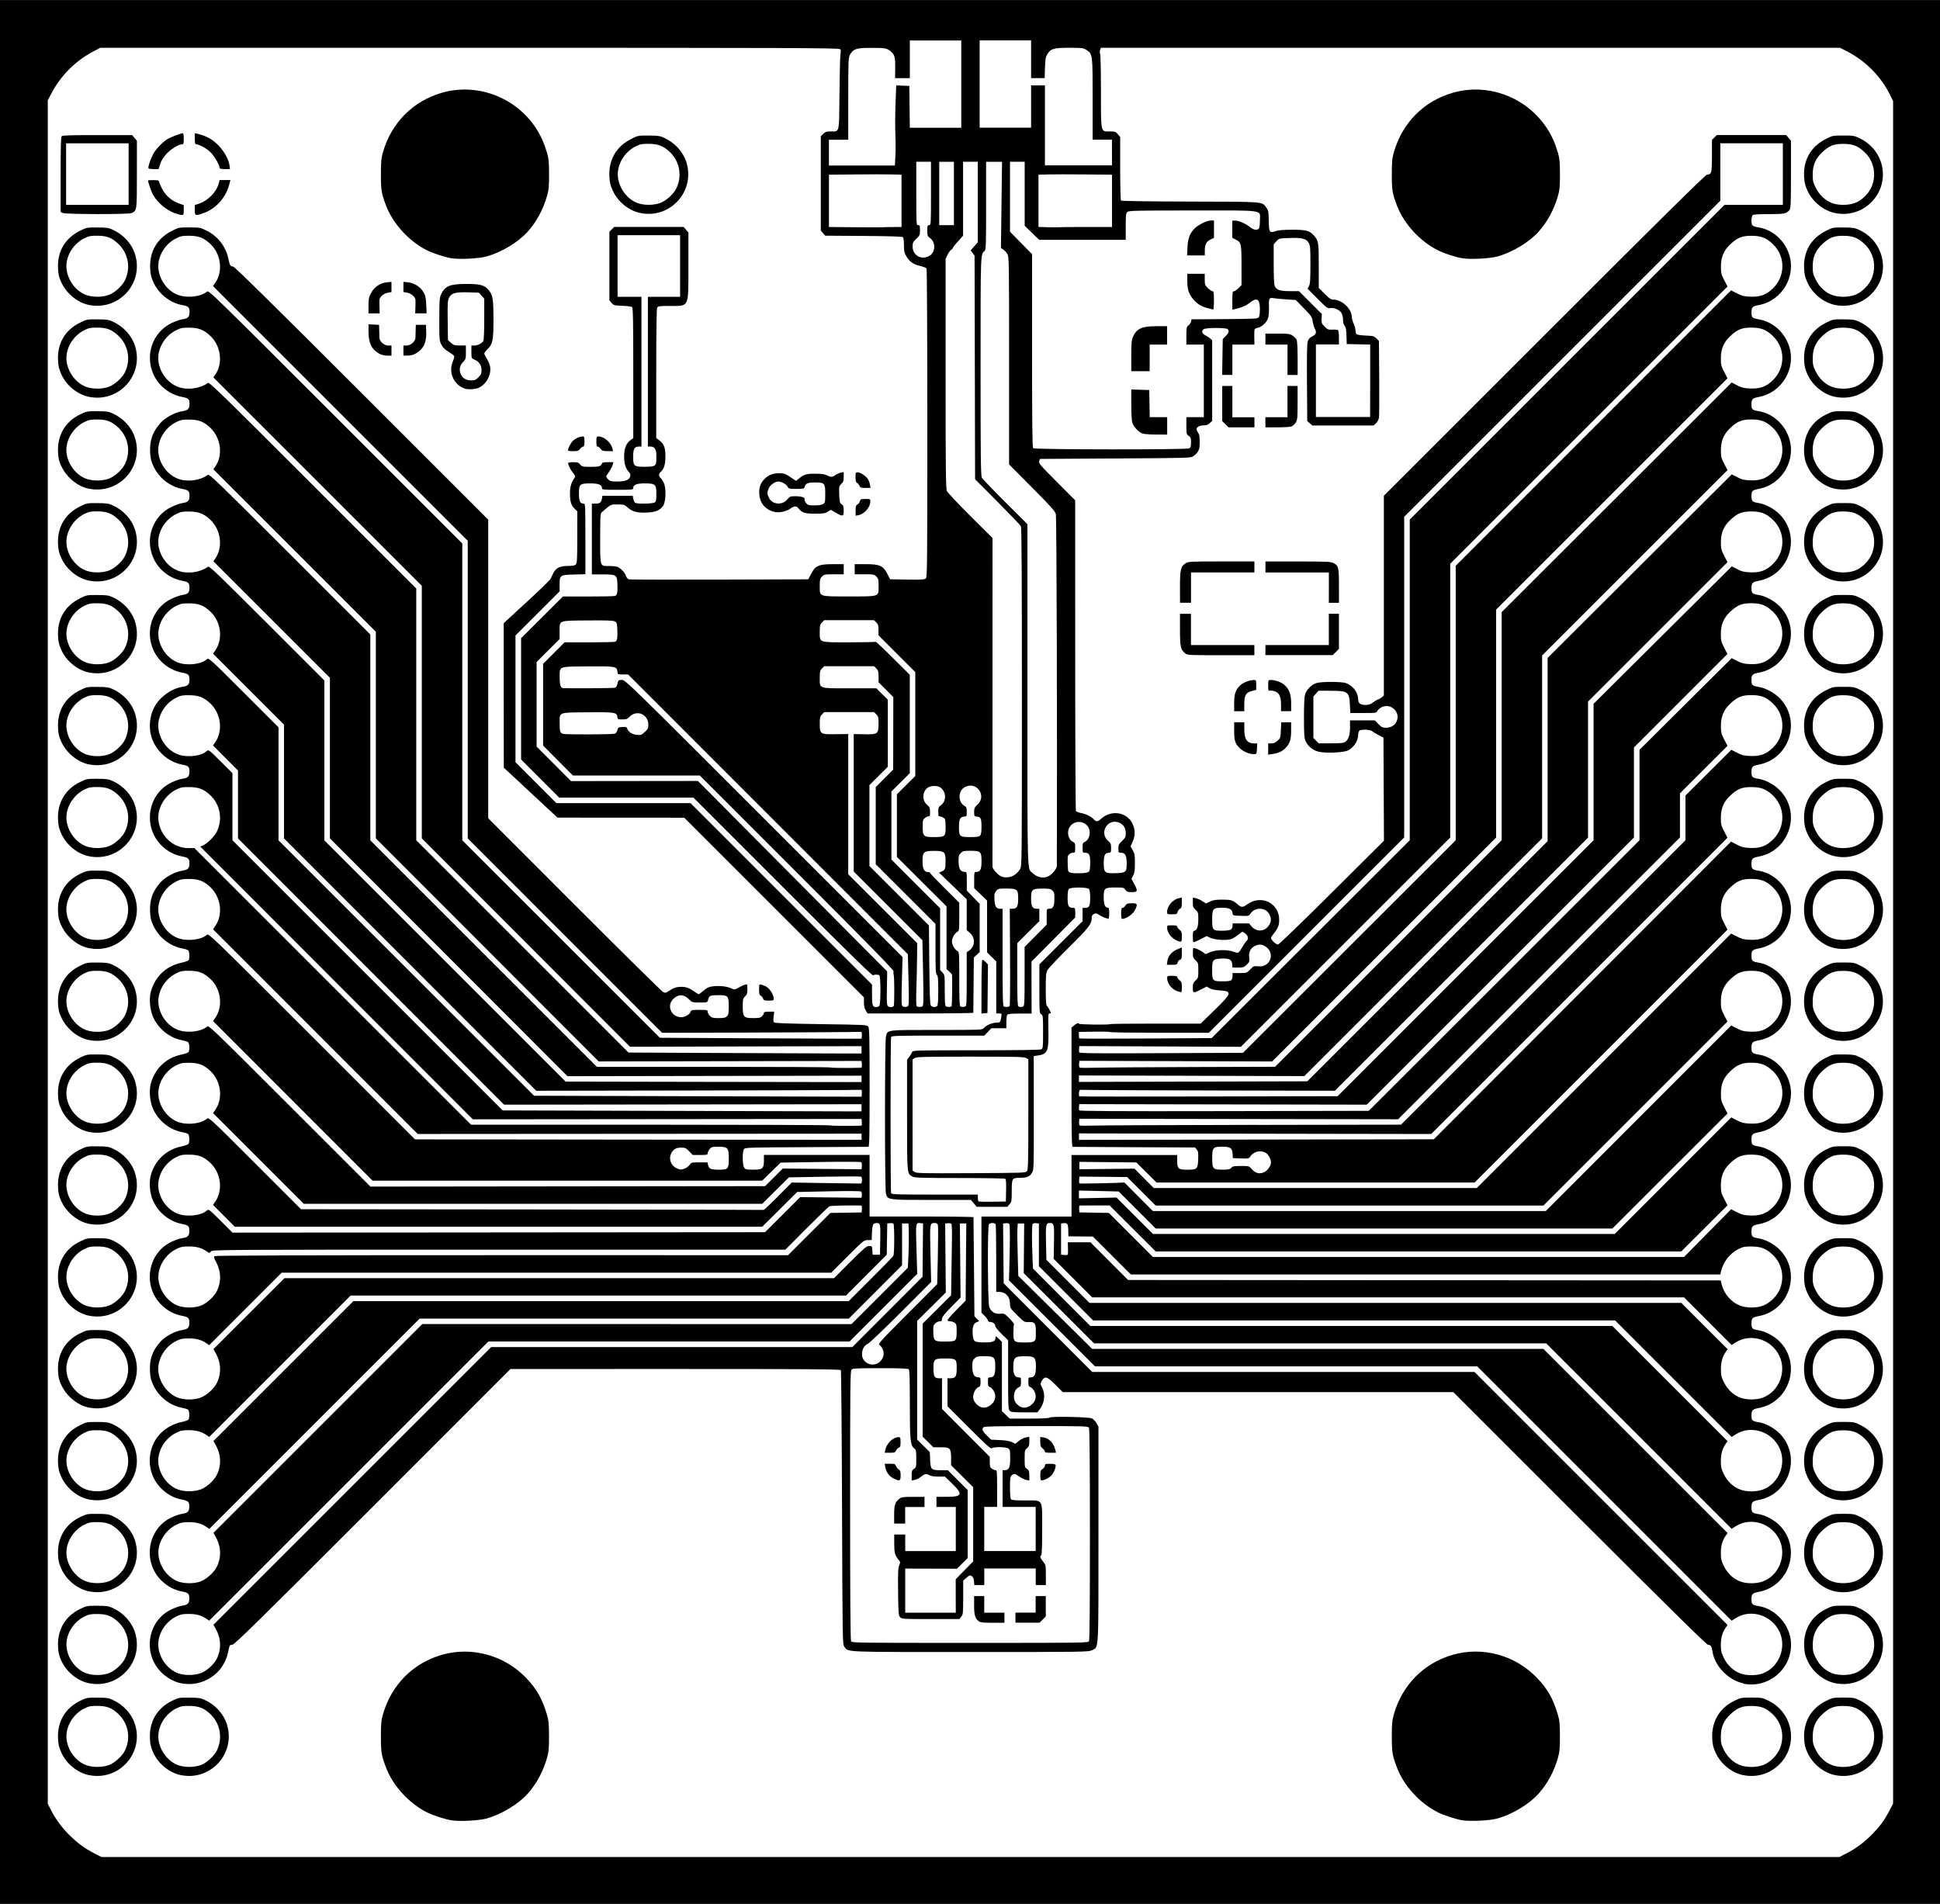 <?xml version="1.0" encoding="UTF-8" standalone="no"?>
<!-- Created with Inkscape (http://www.inkscape.org/) -->

<svg
   width="53.619mm"
   height="52.629mm"
   viewBox="0 0 53.619 52.629"
   version="1.1"
   id="svg1"
   xml:space="preserve"
   inkscape:version="1.4 (86a8ad7, 2024-10-11)"
   sodipodi:docname="minimalRP2040.svg"
   xmlns:inkscape="http://www.inkscape.org/namespaces/inkscape"
   xmlns:sodipodi="http://sodipodi.sourceforge.net/DTD/sodipodi-0.dtd"
   xmlns="http://www.w3.org/2000/svg"
   xmlns:svg="http://www.w3.org/2000/svg"><sodipodi:namedview
     id="namedview1"
     pagecolor="#ffffff"
     bordercolor="#000000"
     borderopacity="0.25"
     inkscape:showpageshadow="2"
     inkscape:pageopacity="0.0"
     inkscape:pagecheckerboard="0"
     inkscape:deskcolor="#d1d1d1"
     inkscape:document-units="mm"
     inkscape:zoom="6.112823"
     inkscape:cx="112.3049"
     inkscape:cy="90.710952"
     inkscape:window-width="2560"
     inkscape:window-height="1494"
     inkscape:window-x="-11"
     inkscape:window-y="-11"
     inkscape:window-maximized="1"
     inkscape:current-layer="layer1" /><defs
     id="defs1" /><g
     inkscape:label="Layer 1"
     inkscape:groupmode="layer"
     id="layer1"
     transform="translate(0.809,-12.644)"><path
       style="fill:#000000"
       d="m -0.809,38.959 v -26.314 h 26.81 26.81 v 26.314 26.314 H 26 -0.809 Z M 50.232,63.873 c 0.264,-0.136 0.49,-0.305 0.713,-0.535 0.216,-0.223 0.326,-0.374 0.465,-0.638 l 0.104,-0.198 V 38.97 15.437 l -0.1,-0.199 c -0.25,-0.497 -0.678,-0.924 -1.186,-1.181 l -0.181,-0.092 H 39.833 29.618 l -0.021,0.057 c -0.012,0.031 -0.011,0.084 8.18e-4,0.116 0.012,0.032 0.022,0.504 0.022,1.048 0,1.153 -0.014,1.091 0.252,1.091 0.136,0 0.156,0.007 0.215,0.078 l 0.065,0.078 -1.85e-4,0.867 c -1.02e-4,0.478 0.01,0.877 0.023,0.889 0.013,0.013 0.836,0.025 1.912,0.027 2.1,0.005 1.981,-0.005 2.109,0.176 0.052,0.073 0.059,0.114 0.062,0.345 0.003,0.324 0.023,0.355 0.186,0.297 0.078,-0.027 0.211,-0.039 0.459,-0.039 0.384,0 0.474,0.022 0.588,0.144 0.144,0.155 0.149,0.183 0.149,0.85 v 0.615 l 0.161,0.161 c 0.131,0.131 0.176,0.161 0.242,0.161 0.241,0 0.509,0.255 0.511,0.486 3.07e-4,0.037 0.023,0.117 0.051,0.178 0.028,0.061 0.05,0.146 0.051,0.19 3.07e-4,0.044 0.015,0.091 0.032,0.105 0.017,0.014 0.132,0.03 0.253,0.035 0.202,0.008 0.228,0.015 0.292,0.079 l 0.07,0.07 0.008,1.022 c 0.004,0.562 5.64e-4,1.06 -0.008,1.107 -0.009,0.047 -0.045,0.113 -0.081,0.146 l -0.066,0.061 h -0.846 -0.846 l -0.071,-0.061 -0.071,-0.061 -0.008,-1.05 c -0.005,-0.709 0.001,-1.081 0.02,-1.145 0.021,-0.073 0.052,-0.107 0.128,-0.147 0.111,-0.057 0.125,-0.107 0.062,-0.229 -0.021,-0.041 -0.046,-0.129 -0.055,-0.196 -0.015,-0.11 -0.037,-0.142 -0.24,-0.35 l -0.224,-0.229 -0.261,-0.017 c -0.144,-0.009 -0.303,-0.025 -0.354,-0.034 -0.121,-0.022 -0.135,0.004 -0.127,0.245 0.004,0.107 -0.006,0.241 -0.021,0.297 -0.032,0.118 -0.171,0.253 -0.283,0.276 -0.041,0.008 -0.082,0.026 -0.09,0.04 -0.009,0.014 -0.014,0.115 -0.011,0.225 l 0.004,0.2 H 33.558 33.252 v 0.419 0.419 h -0.141 -0.141 l 0.008,-0.494 0.008,-0.494 0.083,-0.085 c 0.088,-0.09 0.102,-0.142 0.052,-0.192 -0.044,-0.044 -0.605,-0.042 -0.666,0.003 -0.064,0.047 -0.041,0.125 0.049,0.167 0.042,0.019 0.102,0.059 0.133,0.087 l 0.057,0.052 v 1.114 1.114 l -0.067,0.062 c -0.05,0.046 -0.096,0.062 -0.176,0.062 -0.108,0 -0.189,0.047 -0.189,0.11 0,0.017 0.02,0.059 0.044,0.093 0.033,0.047 0.044,0.113 0.044,0.258 0,0.211 -0.031,0.281 -0.175,0.388 -0.069,0.052 -0.099,0.053 -2.155,0.065 l -2.084,0.013 -0.023,0.061 c -0.021,0.056 0.021,0.105 0.486,0.572 l 0.509,0.511 3.89e-4,4.279 c 2.14e-4,2.354 0.009,4.293 0.02,4.311 0.011,0.017 0.071,0.041 0.133,0.053 0.146,0.027 0.282,0.093 0.356,0.171 0.075,0.08 0.105,0.078 0.211,-0.014 0.316,-0.278 0.785,-0.16 0.897,0.225 0.045,0.154 0.034,0.272 -0.039,0.435 l -0.048,0.107 0.06,0.105 c 0.053,0.092 0.06,0.138 0.06,0.359 -5.9e-4,0.197 -0.011,0.274 -0.048,0.342 l -0.047,0.088 0.073,0.138 c 0.11,0.205 0.102,0.232 -0.063,0.232 -0.118,0 -0.143,-0.009 -0.178,-0.064 -0.039,-0.06 -0.054,-0.064 -0.274,-0.064 -0.306,0 -0.325,0.017 -0.325,0.275 0,0.195 0.037,0.284 0.118,0.284 0.025,0 0.034,0.042 0.034,0.152 0,0.084 -0.01,0.152 -0.022,0.152 -0.049,0 -0.199,-0.063 -0.264,-0.11 -0.058,-0.042 -0.08,-0.046 -0.133,-0.022 -0.049,0.022 -0.064,0.048 -0.065,0.112 -0.001,0.168 -0.086,0.277 -0.636,0.82 -0.297,0.293 -0.561,0.573 -0.587,0.621 -0.04,0.075 -0.047,0.15 -0.047,0.526 0,0.268 0.01,0.444 0.026,0.454 0.014,0.009 0.049,0.061 0.077,0.116 0.048,0.093 0.048,0.1 0.006,0.1 -0.042,-2.3e-5 -0.044,0.033 -0.036,0.438 0.012,0.608 -0.019,0.687 -0.288,0.726 l -0.117,0.017 0.002,1.571 c 0.002,1.529 9.53e-4,1.573 -0.049,1.653 -0.067,0.109 -0.148,0.142 -0.345,0.142 -0.207,0 -0.216,0.014 -0.216,0.378 0,0.259 -0.004,0.285 -0.061,0.351 l -0.061,0.071 H 26.61 26.186 l -0.08,-0.095 -0.08,-0.095 -1.088,10e-7 c -1.221,2e-6 -1.212,0.001 -1.261,-0.177 -0.035,-0.125 -0.034,-4.224 0.001,-4.35 0.05,-0.179 -0.005,-0.172 1.398,-0.172 1.256,0 1.261,-1.85e-4 1.309,-0.054 0.068,-0.077 0.234,-0.148 0.348,-0.148 0.101,-5.88e-4 0.106,-0.007 0.132,-0.159 0.015,-0.093 0.014,-0.095 -0.062,-0.095 h -0.077 v -0.719 -0.719 l -0.127,-0.125 -0.127,-0.125 v -0.716 -0.716 l -0.178,-0.172 -0.178,-0.172 v -0.224 c 0,-0.213 0.003,-0.224 0.055,-0.224 0.114,0 0.148,-0.067 0.148,-0.295 0,-0.267 -0.024,-0.29 -0.312,-0.29 -0.177,0 -0.205,0.007 -0.261,0.062 -0.053,0.053 -0.062,0.087 -0.062,0.218 0,0.214 0.05,0.303 0.171,0.304 0.056,3.77e-4 0.057,0.008 0.057,0.259 v 0.258 l 0.178,0.183 0.178,0.183 v 0.666 0.666 l -0.081,0.076 -0.081,0.076 -0.006,0.754 c -0.004,0.414 -0.007,0.762 -0.008,0.773 -7.32e-4,0.01 -0.659,0.019 -1.462,0.019 h -1.461 l -0.05,-0.083 c -0.034,-0.056 -0.05,-0.128 -0.05,-0.222 l -9.5e-5,-0.14 -2.483,-2.483 -2.483,-2.483 -1.752,-0.001 -1.752,-0.001 -0.742,-0.691 -0.742,-0.691 -0.001,-1.997 -0.001,-1.997 0.632,-0.581 c 0.348,-0.32 0.646,-0.609 0.663,-0.644 0.017,-0.035 0.05,-0.103 0.073,-0.152 0.07,-0.146 0.184,-0.204 0.4,-0.204 0.134,0 0.196,-0.011 0.225,-0.04 0.034,-0.034 0.04,-0.139 0.04,-0.757 V 26.776 l -0.076,-0.073 c -0.094,-0.09 -0.127,-0.201 -0.126,-0.432 3.99e-4,-0.171 0.04,-0.299 0.13,-0.423 0.025,-0.034 0.018,-0.057 -0.041,-0.127 -0.07,-0.083 -0.14,-0.221 -0.14,-0.275 0,-0.015 0.061,-0.026 0.142,-0.026 0.122,0 0.15,0.009 0.192,0.064 0.047,0.06 0.064,0.064 0.288,0.064 0.182,0 0.247,-0.009 0.278,-0.04 0.022,-0.022 0.04,-0.051 0.04,-0.064 0,-0.013 0.07,-0.024 0.155,-0.024 h 0.155 l -0.017,0.07 c -0.009,0.038 -0.048,0.115 -0.085,0.171 -0.038,0.056 -0.077,0.116 -0.089,0.133 -0.013,0.02 0.003,0.056 0.043,0.096 0.057,0.057 0.085,0.064 0.256,0.064 0.222,0 0.334,-0.044 0.358,-0.142 0.012,-0.046 0.001,-0.08 -0.037,-0.121 -0.09,-0.095 -0.131,-0.232 -0.131,-0.429 6.62e-4,-0.22 0.058,-0.366 0.174,-0.45 l 0.079,-0.056 v -1.799 c 0,-1.408 -0.007,-1.804 -0.032,-1.825 -0.017,-0.014 -0.138,-0.03 -0.269,-0.035 -0.223,-0.008 -0.241,-0.013 -0.298,-0.08 l -0.061,-0.071 v -0.948 -0.948 l 0.067,-0.067 0.067,-0.067 h 0.959 0.959 l 0.066,0.078 0.066,0.078 -5.65e-4,0.932 c -7.05e-4,1.163 0.031,1.097 -0.518,1.097 -0.289,0 -0.321,0.005 -0.345,0.049 -0.017,0.033 -0.026,0.65 -0.026,1.826 v 1.777 l 0.092,0.07 c 0.124,0.094 0.162,0.2 0.162,0.44 0,0.215 -0.038,0.342 -0.125,0.421 -0.063,0.057 -0.068,0.123 -0.013,0.169 0.022,0.018 0.063,0.078 0.091,0.134 0.073,0.142 0.061,0.537 -0.02,0.644 -0.094,0.125 -0.201,0.17 -0.44,0.181 -0.269,0.013 -0.407,-0.023 -0.533,-0.136 -0.092,-0.083 -0.107,-0.088 -0.281,-0.088 -0.198,0 -0.172,-0.013 -0.438,0.216 -0.04,0.035 -0.044,0.102 -0.044,0.722 0,0.804 -0.014,0.764 0.257,0.764 0.098,0 0.203,0.013 0.233,0.029 0.097,0.05 0.193,0.155 0.222,0.242 0.017,0.053 0.049,0.09 0.083,0.098 0.03,0.007 1.158,0.01 2.506,0.006 l 2.45,-0.007 0.078,-0.151 c 0.116,-0.226 0.211,-0.268 0.601,-0.268 h 0.301 v 0.14 0.14 H 22.24 c -0.251,0 -0.272,0.004 -0.33,0.062 -0.055,0.055 -0.062,0.085 -0.062,0.251 0,0.315 -0.045,0.299 0.813,0.299 0.858,0 0.813,0.017 0.813,-0.299 0,-0.167 -0.007,-0.196 -0.062,-0.251 -0.058,-0.058 -0.08,-0.062 -0.33,-0.062 h -0.268 v -0.14 -0.14 h 0.301 c 0.389,0 0.484,0.042 0.601,0.268 l 0.078,0.151 0.473,0.007 c 0.405,0.006 0.479,0.001 0.514,-0.034 0.037,-0.037 0.04,-0.435 0.04,-4.287 -2.14e-4,-2.335 -0.01,-4.261 -0.021,-4.279 -0.012,-0.018 -0.092,-0.05 -0.178,-0.07 -0.191,-0.045 -0.291,-0.115 -0.38,-0.265 -0.057,-0.097 -0.067,-0.144 -0.067,-0.31 0,-0.108 -0.012,-0.207 -0.026,-0.221 -0.017,-0.017 -0.41,-0.028 -1.088,-0.033 l -1.062,-0.007 -0.061,-0.071 -0.061,-0.071 v -1.303 -1.303 l 0.067,-0.067 c 0.057,-0.057 0.089,-0.067 0.211,-0.067 0.245,0 0.228,0.076 0.238,-1.067 0.005,-0.552 0.018,-1.041 0.029,-1.086 0.013,-0.055 0.009,-0.096 -0.012,-0.121 -0.028,-0.033 -1.224,-0.038 -10.238,-0.038 H 1.962 l -0.195,0.103 c -0.49,0.258 -0.895,0.663 -1.154,1.155 l -0.101,0.192 v 23.546 23.545 l 0.08,0.158 c 0.131,0.26 0.309,0.502 0.52,0.71 0.237,0.232 0.42,0.366 0.688,0.503 l 0.197,0.101 24.016,-5.3e-5 24.016,-5.4e-5 z m -38.57,-0.912 C 11.487,62.933 11.155,62.825 10.994,62.744 10.498,62.495 10.055,62.013 9.864,61.514 c -0.13,-0.339 -0.145,-0.426 -0.145,-0.864 0,-0.362 0.008,-0.447 0.058,-0.622 0.232,-0.808 0.828,-1.409 1.624,-1.639 0.825,-0.239 1.733,0.01 2.333,0.64 0.296,0.311 0.44,0.567 0.577,1.025 0.044,0.148 0.053,0.246 0.054,0.584 5.9e-4,0.348 -0.008,0.435 -0.057,0.607 -0.108,0.375 -0.293,0.716 -0.535,0.985 -0.256,0.286 -0.718,0.565 -1.121,0.68 -0.217,0.062 -0.756,0.09 -0.991,0.052 z m 27.94,0 c -0.175,-0.028 -0.507,-0.137 -0.668,-0.218 -0.498,-0.25 -0.937,-0.728 -1.13,-1.23 -0.13,-0.339 -0.145,-0.426 -0.145,-0.864 0,-0.362 0.008,-0.447 0.058,-0.622 0.233,-0.809 0.826,-1.408 1.624,-1.639 0.825,-0.239 1.733,0.01 2.333,0.64 0.296,0.311 0.44,0.567 0.577,1.025 0.044,0.148 0.053,0.246 0.054,0.584 5.9e-4,0.348 -0.008,0.435 -0.057,0.607 -0.108,0.375 -0.293,0.716 -0.535,0.985 -0.256,0.286 -0.718,0.565 -1.121,0.68 -0.217,0.062 -0.756,0.09 -0.991,0.052 z M 1.659,61.716 c -0.321,-0.063 -0.626,-0.308 -0.768,-0.615 -0.068,-0.148 -0.087,-0.224 -0.096,-0.394 -0.024,-0.462 0.193,-0.84 0.599,-1.041 0.191,-0.094 0.198,-0.096 0.487,-0.094 0.248,9.99e-4 0.313,0.01 0.418,0.058 0.306,0.139 0.533,0.389 0.625,0.685 0.246,0.797 -0.446,1.562 -1.266,1.4 z m 0.541,-0.28 c 0.161,-0.06 0.361,-0.24 0.44,-0.394 0.175,-0.345 0.1,-0.761 -0.184,-1.024 -0.179,-0.165 -0.314,-0.217 -0.572,-0.218 -0.186,-9.41e-4 -0.236,0.009 -0.36,0.07 -0.321,0.158 -0.531,0.52 -0.493,0.852 0.035,0.311 0.256,0.607 0.533,0.713 0.18,0.069 0.453,0.069 0.638,1.55e-4 z m 1.999,0.28 c -0.321,-0.063 -0.626,-0.308 -0.768,-0.615 -0.068,-0.148 -0.087,-0.224 -0.096,-0.394 -0.024,-0.462 0.193,-0.84 0.599,-1.041 0.191,-0.094 0.198,-0.096 0.487,-0.094 0.248,9.99e-4 0.313,0.01 0.418,0.058 0.306,0.139 0.533,0.389 0.625,0.685 0.246,0.797 -0.446,1.562 -1.266,1.4 z m 0.541,-0.28 c 0.161,-0.06 0.361,-0.24 0.44,-0.394 0.175,-0.345 0.1,-0.761 -0.183,-1.023 -0.176,-0.163 -0.315,-0.215 -0.573,-0.218 -0.187,-0.002 -0.235,0.007 -0.36,0.069 -0.321,0.158 -0.531,0.52 -0.493,0.852 0.035,0.311 0.256,0.607 0.533,0.713 0.18,0.069 0.453,0.069 0.638,1.55e-4 z m 42.639,0.28 c -0.321,-0.063 -0.626,-0.308 -0.768,-0.615 -0.068,-0.148 -0.087,-0.224 -0.096,-0.394 -0.024,-0.462 0.193,-0.84 0.599,-1.041 0.19,-0.094 0.199,-0.096 0.487,-0.096 0.281,0 0.301,0.004 0.466,0.085 0.699,0.342 0.842,1.253 0.28,1.784 -0.26,0.246 -0.613,0.346 -0.969,0.276 z m 0.543,-0.28 c 0.194,-0.073 0.393,-0.273 0.469,-0.472 0.127,-0.333 0.046,-0.699 -0.207,-0.936 -0.181,-0.17 -0.32,-0.224 -0.581,-0.226 -0.261,-0.002 -0.391,0.049 -0.583,0.228 -0.187,0.175 -0.265,0.354 -0.267,0.609 -10e-4,0.18 0.008,0.223 0.082,0.373 0.099,0.2 0.258,0.352 0.446,0.424 0.181,0.07 0.453,0.069 0.64,-4.96e-4 z m 1.997,0.28 c -0.321,-0.063 -0.626,-0.308 -0.768,-0.615 -0.068,-0.148 -0.087,-0.224 -0.096,-0.394 -0.024,-0.462 0.193,-0.84 0.599,-1.041 0.19,-0.094 0.199,-0.096 0.487,-0.096 0.281,0 0.301,0.004 0.466,0.085 0.699,0.342 0.842,1.253 0.28,1.784 -0.26,0.246 -0.613,0.346 -0.969,0.276 z m 0.543,-0.28 c 0.194,-0.073 0.393,-0.273 0.469,-0.472 0.127,-0.333 0.046,-0.699 -0.207,-0.936 -0.181,-0.17 -0.32,-0.224 -0.581,-0.226 -0.261,-0.002 -0.391,0.049 -0.583,0.228 -0.187,0.175 -0.265,0.354 -0.267,0.609 -10e-4,0.18 0.008,0.223 0.082,0.373 0.099,0.2 0.258,0.352 0.446,0.424 0.181,0.07 0.453,0.069 0.64,-4.96e-4 z M 1.659,59.176 c -0.321,-0.063 -0.626,-0.308 -0.768,-0.615 -0.068,-0.148 -0.087,-0.224 -0.096,-0.394 -0.024,-0.463 0.195,-0.843 0.601,-1.041 0.191,-0.093 0.199,-0.095 0.486,-0.094 0.247,9.98e-4 0.311,0.01 0.417,0.058 0.306,0.139 0.533,0.389 0.625,0.685 0.246,0.797 -0.446,1.562 -1.266,1.4 z m 0.541,-0.28 c 0.161,-0.06 0.361,-0.24 0.44,-0.394 0.175,-0.345 0.1,-0.761 -0.184,-1.024 -0.179,-0.165 -0.314,-0.217 -0.572,-0.218 -0.186,-9.41e-4 -0.236,0.009 -0.36,0.07 -0.321,0.158 -0.531,0.52 -0.493,0.852 0.035,0.311 0.256,0.607 0.533,0.713 0.18,0.069 0.453,0.069 0.638,1.55e-4 z m 1.999,0.28 c -0.185,-0.036 -0.38,-0.142 -0.535,-0.29 -0.541,-0.516 -0.404,-1.434 0.26,-1.752 0.1,-0.048 0.236,-0.095 0.303,-0.104 0.155,-0.023 0.196,-0.064 0.196,-0.201 0,-0.132 -0.028,-0.159 -0.204,-0.192 -0.208,-0.039 -0.393,-0.136 -0.555,-0.291 -0.541,-0.516 -0.404,-1.434 0.26,-1.752 0.1,-0.048 0.236,-0.095 0.303,-0.104 0.155,-0.023 0.196,-0.064 0.196,-0.201 0,-0.132 -0.028,-0.159 -0.204,-0.192 -0.208,-0.039 -0.393,-0.136 -0.555,-0.291 -0.346,-0.33 -0.433,-0.848 -0.217,-1.284 0.14,-0.283 0.429,-0.498 0.76,-0.568 0.095,-0.02 0.182,-0.051 0.194,-0.07 0.034,-0.054 0.026,-0.241 -0.012,-0.272 -0.019,-0.016 -0.096,-0.04 -0.171,-0.054 -0.336,-0.063 -0.639,-0.303 -0.791,-0.627 -0.064,-0.136 -0.082,-0.213 -0.091,-0.382 -0.017,-0.329 0.068,-0.571 0.288,-0.815 0.135,-0.151 0.404,-0.294 0.604,-0.324 0.155,-0.023 0.196,-0.064 0.196,-0.201 0,-0.132 -0.028,-0.159 -0.204,-0.192 -0.208,-0.039 -0.393,-0.136 -0.555,-0.291 -0.541,-0.516 -0.404,-1.434 0.26,-1.752 0.1,-0.048 0.236,-0.095 0.303,-0.104 0.155,-0.023 0.196,-0.064 0.196,-0.201 0,-0.133 -0.028,-0.159 -0.206,-0.192 -0.336,-0.063 -0.639,-0.303 -0.791,-0.627 -0.094,-0.202 -0.124,-0.51 -0.069,-0.713 0.113,-0.418 0.427,-0.715 0.85,-0.803 0.095,-0.02 0.182,-0.051 0.194,-0.07 0.034,-0.054 0.026,-0.241 -0.012,-0.272 -0.019,-0.016 -0.096,-0.04 -0.171,-0.054 -0.336,-0.063 -0.639,-0.303 -0.791,-0.627 -0.094,-0.202 -0.124,-0.51 -0.069,-0.713 0.113,-0.418 0.427,-0.715 0.85,-0.803 0.095,-0.02 0.182,-0.051 0.194,-0.07 0.034,-0.054 0.026,-0.241 -0.012,-0.272 -0.019,-0.016 -0.096,-0.04 -0.171,-0.054 -0.336,-0.063 -0.639,-0.303 -0.791,-0.627 -0.094,-0.202 -0.124,-0.51 -0.069,-0.713 0.113,-0.418 0.427,-0.715 0.85,-0.803 0.095,-0.02 0.182,-0.051 0.194,-0.07 0.034,-0.054 0.026,-0.241 -0.012,-0.272 -0.019,-0.016 -0.096,-0.04 -0.171,-0.054 -0.336,-0.063 -0.639,-0.303 -0.791,-0.627 -0.064,-0.136 -0.082,-0.213 -0.091,-0.382 -0.017,-0.329 0.068,-0.571 0.288,-0.815 0.135,-0.151 0.404,-0.294 0.604,-0.324 0.155,-0.023 0.196,-0.064 0.196,-0.201 0,-0.132 -0.028,-0.159 -0.204,-0.192 -0.208,-0.039 -0.393,-0.136 -0.555,-0.291 -0.541,-0.516 -0.404,-1.434 0.26,-1.752 0.1,-0.048 0.236,-0.095 0.303,-0.104 0.155,-0.023 0.196,-0.064 0.196,-0.201 0,-0.133 -0.028,-0.159 -0.206,-0.192 -0.336,-0.063 -0.639,-0.303 -0.791,-0.627 -0.136,-0.291 -0.129,-0.648 0.021,-0.949 0.139,-0.28 0.478,-0.528 0.78,-0.572 0.155,-0.022 0.196,-0.064 0.196,-0.201 0,-0.132 -0.028,-0.159 -0.204,-0.192 -0.342,-0.065 -0.642,-0.299 -0.788,-0.616 -0.248,-0.538 -0.031,-1.168 0.49,-1.423 0.102,-0.05 0.24,-0.098 0.307,-0.108 0.155,-0.022 0.196,-0.064 0.196,-0.201 0,-0.132 -0.028,-0.159 -0.204,-0.192 -0.342,-0.065 -0.642,-0.299 -0.788,-0.616 -0.248,-0.538 -0.031,-1.168 0.49,-1.423 0.102,-0.05 0.24,-0.098 0.307,-0.108 0.155,-0.022 0.196,-0.064 0.196,-0.201 0,-0.133 -0.028,-0.159 -0.206,-0.192 -0.336,-0.063 -0.639,-0.303 -0.791,-0.627 -0.064,-0.136 -0.082,-0.213 -0.091,-0.382 -0.017,-0.329 0.068,-0.571 0.288,-0.815 0.135,-0.151 0.404,-0.294 0.604,-0.324 0.155,-0.023 0.196,-0.064 0.196,-0.201 0,-0.132 -0.028,-0.159 -0.204,-0.192 -0.342,-0.065 -0.642,-0.299 -0.788,-0.616 -0.248,-0.538 -0.031,-1.168 0.49,-1.423 0.102,-0.05 0.24,-0.098 0.307,-0.108 0.155,-0.022 0.196,-0.064 0.196,-0.201 0,-0.133 -0.028,-0.159 -0.206,-0.192 -0.336,-0.063 -0.639,-0.303 -0.791,-0.627 -0.064,-0.136 -0.082,-0.213 -0.091,-0.382 -0.024,-0.462 0.187,-0.831 0.595,-1.038 0.194,-0.099 0.198,-0.099 0.49,-0.099 0.282,0 0.302,0.004 0.467,0.085 0.316,0.155 0.538,0.439 0.609,0.781 0.038,0.184 0.056,0.214 0.128,0.214 0.04,0 1.034,0.979 3.555,3.499 l 3.499,3.499 v 4.127 4.127 l 2.381,2.383 c 1.31,1.311 2.412,2.399 2.449,2.419 0.061,0.032 0.075,0.03 0.152,-0.021 0.138,-0.092 0.22,-0.12 0.352,-0.12 0.139,0 0.22,0.029 0.366,0.133 0.054,0.039 0.108,0.07 0.119,0.07 0.011,0 0.072,-0.045 0.135,-0.1 0.093,-0.081 0.142,-0.103 0.258,-0.118 0.178,-0.022 0.389,0.001 0.505,0.057 0.073,0.035 0.099,0.037 0.147,0.011 0.032,-0.017 0.086,-0.046 0.121,-0.065 0.035,-0.019 0.089,-0.042 0.121,-0.051 0.054,-0.016 0.057,-0.011 0.057,0.123 0,0.116 -0.011,0.151 -0.064,0.204 -0.058,0.058 -0.064,0.083 -0.064,0.281 0,0.29 0.027,0.319 0.292,0.319 0.157,0 0.2,-0.009 0.241,-0.051 0.028,-0.028 0.051,-0.068 0.051,-0.089 0,-0.029 0.033,-0.038 0.143,-0.038 h 0.143 l -0.017,0.136 c -0.012,0.099 -0.008,0.143 0.017,0.163 0.023,0.019 0.44,0.034 1.298,0.046 1.239,0.018 1.265,0.019 1.301,0.071 0.031,0.044 0.037,0.301 0.037,1.685 0,1.288 -0.007,1.633 -0.032,1.635 -0.017,0.002 -0.791,0.006 -1.719,0.01 -1.588,0.007 -1.69,0.01 -1.721,0.053 -0.049,0.067 -0.045,0.44 0.006,0.513 0.036,0.051 0.061,0.056 0.253,0.056 0.259,0 0.292,-0.029 0.292,-0.26 v -0.147 h 1.46 1.46 v 0.851 0.851 h 1.435 c 0.789,0 1.436,0.009 1.437,0.019 8.68e-4,0.01 0.007,0.63 0.014,1.378 l 0.012,1.359 0.066,0.069 0.066,0.069 -0.068,0.026 c -0.091,0.034 -0.124,0.133 -0.112,0.328 0.013,0.213 0.04,0.232 0.328,0.232 0.239,0 0.302,-0.028 0.302,-0.134 0,-0.049 0.008,-0.046 0.089,0.032 l 0.089,0.086 v 0.958 0.958 l 0.108,0.103 0.108,0.103 0.535,2.74e-4 c 0.347,1.77e-4 0.544,-0.009 0.562,-0.027 0.041,-0.041 1.093,-0.02 1.18,0.024 0.037,0.019 0.091,0.077 0.121,0.13 l 0.054,0.096 v 2.977 c 0,3.331 0.013,3.104 -0.18,3.202 -0.095,0.048 -0.175,0.05 -3.361,0.05 -3.581,0 -3.364,0.009 -3.482,-0.148 -0.05,-0.067 -0.051,-0.117 -0.064,-3.84 -0.007,-2.075 -0.022,-3.786 -0.033,-3.804 -0.016,-0.025 -0.959,-0.032 -4.572,-0.032 H 13.3 L 9.49,54.3 c -3.17,3.17 -3.821,3.81 -3.878,3.81 -0.073,0 -0.073,-1.43e-4 -0.123,0.229 -0.128,0.58 -0.701,0.952 -1.29,0.836 z m 0.541,-0.28 c 0.161,-0.06 0.361,-0.24 0.44,-0.394 0.13,-0.257 0.125,-0.552 -0.016,-0.811 l -0.073,-0.134 3.838,-3.838 3.838,-3.838 h 4.991 4.991 l 0.97,-0.972 0.97,-0.972 0.007,-0.737 0.007,-0.737 -0.071,-0.008 c -0.133,-0.015 -0.134,-0.014 -0.111,0.722 l 0.021,0.68 -0.935,0.935 -0.935,0.935 h -4.991 -4.991 l -3.859,3.859 -3.859,3.859 -0.067,-0.047 c -0.137,-0.098 -0.286,-0.14 -0.495,-0.14 -0.171,0 -0.226,0.011 -0.348,0.071 -0.321,0.158 -0.531,0.52 -0.493,0.852 0.035,0.311 0.256,0.607 0.533,0.713 0.18,0.069 0.453,0.069 0.638,1.55e-4 z M 29.289,58.011 c 0.018,-0.033 0.026,-0.998 0.026,-2.948 0,-1.95 -0.009,-2.915 -0.026,-2.948 -0.026,-0.048 -0.068,-0.049 -1.455,-0.049 -1.078,0 -1.437,0.007 -1.46,0.03 -0.054,0.054 -0.033,0.109 0.09,0.228 l 0.121,0.117 0.241,0.011 c 0.162,0.007 0.272,0.026 0.334,0.057 l 0.093,0.046 0.1,-0.081 c 0.055,-0.044 0.142,-0.087 0.193,-0.096 l 0.093,-0.015 v 0.133 c 0,0.112 -0.01,0.141 -0.064,0.183 -0.06,0.047 -0.064,0.064 -0.064,0.289 0,0.227 0.003,0.241 0.064,0.28 0.055,0.036 0.064,0.06 0.064,0.182 v 0.14 l -0.083,-0.016 c -0.045,-0.009 -0.131,-0.05 -0.191,-0.092 -0.125,-0.088 -0.15,-0.091 -0.213,-0.034 -0.04,0.036 -0.046,0.084 -0.046,0.338 0,0.196 0.01,0.306 0.03,0.326 0.021,0.021 0.145,0.03 0.394,0.03 0.507,0 0.465,-0.072 0.465,0.799 0,0.437 -0.009,0.703 -0.025,0.713 -0.043,0.027 -0.029,0.078 0.051,0.178 0.074,0.093 0.076,0.103 0.076,0.372 v 0.276 h -0.14 -0.14 v -0.229 -0.229 h -0.711 -0.711 v 0.229 0.229 h -0.138 -0.138 l -0.008,-0.105 c -0.005,-0.074 -0.024,-0.116 -0.062,-0.141 -0.05,-0.033 -0.062,-0.029 -0.146,0.044 l -0.091,0.08 v 0.464 c 0,0.431 -0.004,0.469 -0.053,0.531 l -0.053,0.067 h -0.794 c -0.775,0 -0.795,-0.001 -0.843,-0.053 -0.044,-0.049 -0.049,-0.106 -0.056,-0.696 -0.006,-0.525 -6.23e-4,-0.66 0.03,-0.734 0.036,-0.086 0.035,-0.094 -0.023,-0.164 -0.094,-0.112 -0.114,-0.19 -0.114,-0.45 v -0.24 h 0.152 0.152 v 0.229 0.229 h 0.699 0.699 v -0.61 -0.61 h -0.267 -0.267 v -0.14 -0.14 h 0.289 c 0.428,0 0.452,-0.068 0.134,-0.376 l -0.189,-0.183 h -0.183 c -0.126,0 -0.206,-0.013 -0.255,-0.043 -0.079,-0.047 -0.126,-0.034 -0.253,0.068 -0.035,0.028 -0.101,0.058 -0.146,0.067 l -0.083,0.016 v -0.14 c 0,-0.121 0.009,-0.146 0.064,-0.182 0.06,-0.04 0.064,-0.054 0.064,-0.28 0,-0.217 -0.005,-0.243 -0.057,-0.285 -0.107,-0.087 -0.121,-0.224 -0.121,-1.223 0,-0.693 -0.008,-0.942 -0.03,-0.965 -0.022,-0.022 -0.232,-0.03 -0.786,-0.03 -0.653,0 -0.761,0.005 -0.795,0.04 -0.036,0.036 -0.04,0.411 -0.04,3.748 0,2.508 0.009,3.724 0.026,3.757 0.026,0.048 0.089,0.049 3.288,0.049 3.199,0 3.263,-9.48e-4 3.288,-0.049 z m -3.042,-0.549 c -0.104,-0.073 -0.133,-0.168 -0.133,-0.442 v -0.255 h 0.14 0.14 v 0.229 0.229 h 0.279 0.279 v 0.14 0.14 h -0.325 c -0.253,0 -0.337,-0.009 -0.381,-0.04 z m 1.01,-0.1 v -0.14 h 0.279 0.279 v -0.229 -0.229 h 0.14 0.14 v 0.282 0.282 l -0.086,0.086 -0.086,0.086 h -0.333 -0.333 z m -3.353,-2.846 c 0,-0.265 0.028,-0.351 0.143,-0.441 0.06,-0.047 0.101,-0.053 0.382,-0.053 h 0.314 v 0.14 0.14 h -0.267 -0.267 v 0.229 0.229 h -0.152 -0.152 z m -0.018,-1.004 C 23.767,53.452 23.681,53.333 23.659,53.197 l -0.015,-0.09 h 0.144 c 0.129,0 0.146,0.006 0.167,0.063 0.013,0.034 0.047,0.077 0.076,0.095 0.041,0.026 0.052,0.059 0.052,0.166 0,0.156 -0.024,0.166 -0.196,0.08 z m 4.057,-0.084 c 0,-0.118 0.009,-0.143 0.064,-0.178 0.035,-0.023 0.064,-0.064 0.064,-0.092 0,-0.044 0.017,-0.05 0.138,-0.05 0.076,0 0.145,0.011 0.154,0.025 0.026,0.041 -0.04,0.22 -0.108,0.293 -0.065,0.07 -0.2,0.139 -0.272,0.139 -0.03,0 -0.039,-0.031 -0.039,-0.137 z m -4.283,-0.707 c 0.036,-0.18 0.215,-0.35 0.368,-0.35 0.048,0 0.053,0.015 0.053,0.138 0,0.112 -0.009,0.141 -0.047,0.153 -0.026,0.008 -0.06,0.043 -0.076,0.078 -0.026,0.056 -0.044,0.063 -0.172,0.063 h -0.143 z m 4.41,0.046 c 0,-0.02 -0.029,-0.059 -0.064,-0.086 -0.053,-0.042 -0.064,-0.071 -0.064,-0.183 v -0.133 l 0.087,0.014 c 0.163,0.026 0.283,0.154 0.332,0.354 l 0.017,0.07 h -0.155 c -0.117,0 -0.155,-0.009 -0.155,-0.036 z m -2.464,3.994 v -0.462 l 0.241,-0.246 0.241,-0.246 v -1.026 -1.026 l -0.305,-0.304 -0.305,-0.304 v -0.192 c 0,-0.279 -0.024,-0.304 -0.286,-0.304 H 24.986 L 24.839,52.504 24.692,52.359 v -1.563 -1.563 l 0.393,-0.392 0.393,-0.392 0.009,-0.573 c 0.005,-0.315 0.012,-0.754 0.015,-0.976 0.004,-0.226 -0.004,-0.414 -0.018,-0.427 -0.013,-0.013 -0.057,-0.02 -0.097,-0.015 l -0.073,0.008 0.009,0.953 0.009,0.953 -0.396,0.393 -0.396,0.393 v 1.639 1.639 l 0.175,0.174 0.175,0.174 0.009,0.215 c 0.011,0.269 0.03,0.287 0.299,0.287 h 0.192 l 0.273,0.273 0.273,0.273 v 0.941 0.941 l -0.148,0.147 -0.148,0.147 -0.715,-0.002 -0.715,-0.002 v 0.61 0.61 h 0.699 0.699 z M 4.74,56.356 c 0.161,-0.06 0.361,-0.24 0.44,-0.394 0.13,-0.257 0.125,-0.552 -0.016,-0.811 l -0.073,-0.134 2.886,-2.886 2.886,-2.886 5.931,5.83e-4 5.931,5.83e-4 0.779,-0.779 0.779,-0.779 0.017,-0.358 c 0.009,-0.197 0.013,-0.472 0.009,-0.612 l -0.008,-0.254 h -0.089 -0.089 v 0.578 0.578 l -0.736,0.737 -0.736,0.737 h -5.931 -5.931 l -2.907,2.907 -2.907,2.907 -0.067,-0.047 c -0.137,-0.098 -0.286,-0.14 -0.495,-0.14 -0.171,0 -0.226,0.011 -0.348,0.071 -0.321,0.158 -0.531,0.52 -0.493,0.852 0.035,0.311 0.256,0.607 0.533,0.713 0.18,0.069 0.453,0.069 0.638,1.55e-4 z M 27.816,54.91 v -0.61 h -0.457 -0.457 v -0.508 -0.508 h 0.06 c 0.111,0 0.15,-0.079 0.149,-0.298 -0.002,-0.264 2.23e-4,-0.252 -0.045,-0.297 -0.05,-0.05 -0.415,-0.057 -0.464,-0.009 -0.024,0.024 -0.158,-0.096 -0.627,-0.565 l -0.596,-0.596 v -0.388 -0.388 h 0.087 c 0.137,0 0.167,-0.05 0.167,-0.278 0,-0.258 -0.012,-0.268 -0.32,-0.268 -0.305,0 -0.322,0.015 -0.322,0.277 0,0.221 0.027,0.269 0.15,0.269 h 0.086 v 0.424 0.424 l 0.66,0.662 0.66,0.662 v 0.144 c 0,0.12 0.009,0.151 0.056,0.184 0.031,0.022 0.077,0.04 0.102,0.04 0.042,0 0.045,0.038 0.045,0.508 v 0.508 h -0.178 -0.178 v 0.61 0.61 h 0.711 0.711 z M 4.74,53.816 c 0.161,-0.06 0.361,-0.24 0.44,-0.394 0.13,-0.257 0.125,-0.552 -0.016,-0.811 l -0.073,-0.134 1.933,-1.933 1.933,-1.933 6.845,4.16e-4 6.845,4.15e-4 0.605,-0.604 c 0.333,-0.332 0.617,-0.624 0.63,-0.649 0.032,-0.058 0.033,-0.856 0.002,-0.888 -0.013,-0.013 -0.057,-0.02 -0.097,-0.015 l -0.073,0.008 -0.007,0.432 -0.007,0.432 -0.564,0.565 -0.564,0.565 H 15.726 8.881 l -1.954,1.954 -1.954,1.954 -0.067,-0.047 c -0.137,-0.098 -0.287,-0.14 -0.496,-0.14 -0.171,0 -0.226,0.011 -0.348,0.071 -0.321,0.158 -0.531,0.52 -0.493,0.852 0.035,0.311 0.256,0.607 0.533,0.713 0.18,0.069 0.453,0.069 0.638,1.55e-4 z M 26.549,51.499 c 0.1,-0.068 0.149,-0.153 0.15,-0.26 3.48e-4,-0.095 -0.08,-0.231 -0.15,-0.253 -0.044,-0.014 -0.053,-0.038 -0.053,-0.142 0,-0.112 0.006,-0.125 0.055,-0.125 0.114,0 0.148,-0.067 0.148,-0.295 0,-0.267 -0.024,-0.29 -0.312,-0.29 -0.177,0 -0.205,0.007 -0.261,0.062 -0.053,0.053 -0.062,0.087 -0.062,0.218 0,0.214 0.05,0.303 0.171,0.304 0.051,3.5e-4 0.057,0.013 0.057,0.126 0,0.104 -0.009,0.128 -0.053,0.142 -0.074,0.024 -0.15,0.16 -0.151,0.271 -6.5e-5,0.064 0.021,0.118 0.068,0.174 0.117,0.139 0.253,0.162 0.392,0.069 z M 4.74,51.276 c 0.161,-0.06 0.361,-0.24 0.44,-0.394 0.13,-0.257 0.125,-0.552 -0.016,-0.811 l -0.073,-0.134 0.981,-0.98 0.981,-0.98 h 7.595 7.595 l 0.444,-0.445 c 0.391,-0.391 0.454,-0.445 0.525,-0.445 0.079,0 0.082,0.003 0.089,0.121 l 0.008,0.121 h 0.102 0.102 l 0.007,-0.381 c 0.009,-0.464 0.003,-0.495 -0.094,-0.495 -0.105,0 -0.126,0.042 -0.135,0.268 l -0.007,0.202 -0.109,8.83e-4 c -0.106,8.66e-4 -0.117,0.01 -0.559,0.451 l -0.45,0.45 H 14.57 6.975 l -1.001,1.002 -1.001,1.002 -0.067,-0.047 c -0.137,-0.098 -0.286,-0.14 -0.496,-0.14 -0.171,0 -0.226,0.011 -0.348,0.071 -0.321,0.158 -0.531,0.52 -0.493,0.852 0.035,0.311 0.256,0.607 0.533,0.713 0.18,0.069 0.453,0.069 0.638,1.55e-4 z M 23.496,50.298 c 0.109,-0.091 0.146,-0.227 0.096,-0.347 -0.021,-0.051 -0.062,-0.107 -0.091,-0.125 -0.049,-0.031 -0.004,-0.081 0.77,-0.859 l 0.823,-0.826 0.018,-0.791 c 0.01,-0.435 0.01,-0.815 8.31e-4,-0.845 -0.012,-0.038 -0.038,-0.054 -0.089,-0.054 -0.135,0 -0.136,0.009 -0.116,0.854 l 0.019,0.778 -0.835,0.836 c -0.462,0.462 -0.871,0.852 -0.916,0.871 -0.099,0.043 -0.16,0.154 -0.16,0.294 0,0.238 0.295,0.369 0.48,0.213 z m 2.096,-0.61 c 0.03,-0.03 0.04,-0.092 0.04,-0.24 0,-0.178 -0.006,-0.204 -0.056,-0.239 -0.031,-0.022 -0.088,-0.04 -0.127,-0.04 -0.039,0 -0.071,-0.014 -0.071,-0.031 0,-0.017 0.113,-0.146 0.251,-0.286 l 0.251,-0.254 0.009,-1.067 0.009,-1.067 h -0.089 -0.089 l 0.01,1.024 0.01,1.024 -0.257,0.262 c -0.196,0.199 -0.257,0.278 -0.257,0.329 0,0.055 -0.012,0.067 -0.065,0.067 -0.036,0 -0.091,0.026 -0.123,0.058 -0.052,0.052 -0.057,0.079 -0.051,0.247 0.009,0.242 0.024,0.254 0.331,0.254 0.179,0 0.244,-0.009 0.275,-0.04 z M 4.74,48.736 c 0.161,-0.06 0.361,-0.24 0.44,-0.394 0.131,-0.258 0.125,-0.552 -0.017,-0.813 -0.057,-0.106 -0.067,-0.142 -0.042,-0.162 0.022,-0.018 2.531,-0.026 7.941,-0.026 l 7.909,3.61e-4 0.585,-0.584 0.585,-0.584 0.432,-0.007 0.432,-0.007 0.008,-0.095 c 0.005,-0.065 -0.003,-0.095 -0.025,-0.096 -0.379,-0.008 -0.842,0.004 -0.877,0.023 -0.025,0.014 -0.308,0.289 -0.629,0.611 l -0.584,0.586 h -7.915 c -7.848,0 -7.915,4.22e-4 -7.96,0.05 -0.045,0.049 -0.046,0.049 -0.113,0.002 -0.139,-0.099 -0.287,-0.141 -0.497,-0.141 -0.171,0 -0.226,0.011 -0.348,0.071 -0.321,0.158 -0.531,0.52 -0.493,0.852 0.035,0.311 0.256,0.607 0.533,0.713 0.18,0.069 0.453,0.069 0.638,1.55e-4 z m 16.081,-2.515 0.486,-0.485 0.848,0.009 0.848,0.009 0.008,-0.073 c 0.005,-0.04 -0.003,-0.084 -0.017,-0.098 -0.016,-0.016 -0.334,-0.019 -0.897,-0.007 l -0.872,0.018 -0.483,0.48 -0.483,0.48 H 12.969 5.679 l -0.3,-0.301 -0.3,-0.301 0.065,-0.096 c 0.215,-0.317 0.152,-0.794 -0.141,-1.068 -0.181,-0.17 -0.32,-0.224 -0.581,-0.226 -0.187,-0.002 -0.235,0.007 -0.36,0.069 -0.321,0.158 -0.531,0.52 -0.493,0.852 0.036,0.316 0.257,0.609 0.54,0.714 0.253,0.095 0.644,0.05 0.801,-0.092 0.048,-0.043 0.059,-0.034 0.378,0.284 l 0.329,0.329 7.359,-0.006 7.359,-0.006 z m -0.129,-0.506 0.381,-0.382 0.546,0.009 c 0.687,0.011 1.324,0.02 1.365,0.019 0.038,-8.84e-4 0.044,-0.168 0.006,-0.191 -0.014,-0.009 -0.469,-0.008 -1.01,0.002 l -0.984,0.018 -0.369,0.365 -0.369,0.365 h -6.336 -6.336 l -1.253,-1.253 -1.253,-1.253 0.066,-0.097 c 0.215,-0.317 0.153,-0.794 -0.141,-1.068 -0.181,-0.17 -0.32,-0.224 -0.581,-0.226 -0.187,-0.002 -0.235,0.007 -0.36,0.069 -0.321,0.158 -0.531,0.52 -0.493,0.852 0.036,0.316 0.257,0.609 0.54,0.714 0.253,0.095 0.644,0.05 0.801,-0.092 0.048,-0.043 0.086,-0.008 1.324,1.23 l 1.275,1.275 6.388,0.006 c 3.513,0.004 6.394,0.009 6.401,0.013 0.007,0.004 0.184,-0.165 0.394,-0.375 z m -0.111,-0.524 0.246,-0.245 1.088,0.01 1.088,0.01 0.008,-0.086 c 0.004,-0.047 -0.002,-0.096 -0.015,-0.109 -0.014,-0.014 -0.473,-0.016 -1.126,-0.006 l -1.103,0.017 -0.255,0.25 -0.255,0.25 H 14.874 9.49 l -2.205,-2.206 -2.205,-2.206 0.066,-0.097 c 0.215,-0.317 0.153,-0.794 -0.141,-1.068 -0.181,-0.17 -0.32,-0.224 -0.581,-0.226 -0.187,-0.002 -0.235,0.007 -0.36,0.069 -0.321,0.158 -0.531,0.52 -0.493,0.852 0.036,0.316 0.257,0.609 0.54,0.714 0.253,0.095 0.644,0.05 0.801,-0.092 0.048,-0.043 0.112,0.019 2.283,2.189 l 2.234,2.234 5.454,-0.006 5.454,-0.006 z m -2.456,-0.248 c 0.047,-0.02 0.105,-0.066 0.129,-0.102 0.041,-0.062 0.054,-0.066 0.267,-0.066 h 0.224 l 0.017,0.076 c 0.023,0.103 0.078,0.127 0.295,0.127 0.258,0 0.277,-0.021 0.277,-0.309 0,-0.298 -0.025,-0.326 -0.29,-0.326 -0.174,0 -0.193,0.005 -0.241,0.067 -0.029,0.037 -0.053,0.088 -0.053,0.114 0,0.042 -0.022,0.047 -0.206,0.047 h -0.206 l -0.099,-0.102 c -0.088,-0.091 -0.112,-0.102 -0.22,-0.102 -0.139,0 -0.217,0.044 -0.275,0.158 -0.08,0.155 -0.01,0.343 0.155,0.416 0.098,0.043 0.123,0.043 0.227,-3.55e-4 z m 4.878,-0.875 v -0.086 l -6.134,0.004 -6.134,0.004 -2.828,-2.829 -2.828,-2.829 0.066,-0.097 c 0.215,-0.317 0.153,-0.794 -0.141,-1.068 -0.181,-0.17 -0.32,-0.224 -0.581,-0.226 -0.187,-0.002 -0.235,0.007 -0.36,0.069 -0.321,0.158 -0.531,0.52 -0.493,0.852 0.036,0.316 0.257,0.609 0.54,0.714 0.253,0.095 0.644,0.05 0.801,-0.092 0.048,-0.043 0.13,0.036 2.899,2.805 l 2.85,2.85 5.753,0.007 c 3.164,0.004 5.942,0.007 6.172,0.006 l 0.419,-3.48e-4 z m -0.005,-0.307 c 0.011,-3.7e-4 0.017,-0.042 0.013,-0.093 l -0.008,-0.093 -5.372,0.005 -5.372,0.005 -3.767,-3.77 -3.767,-3.77 0.08,-0.033 c 0.107,-0.044 0.312,-0.246 0.374,-0.37 0.175,-0.345 0.1,-0.761 -0.183,-1.023 -0.176,-0.163 -0.315,-0.215 -0.573,-0.218 -0.187,-0.002 -0.235,0.007 -0.36,0.069 -0.321,0.158 -0.531,0.52 -0.493,0.852 0.05,0.437 0.408,0.766 0.836,0.766 h 0.158 l 3.823,3.823 3.823,3.823 4.953,-3.6e-5 c 2.724,-2e-5 4.966,0.008 4.982,0.019 0.022,0.014 0.512,0.018 0.855,0.007 z m 0.005,-0.494 v -0.099 l -4.94,0.006 -4.94,0.006 -3.677,-3.68 -3.677,-3.68 v -0.938 -0.938 l -0.345,-0.346 -0.345,-0.346 0.065,-0.096 c 0.215,-0.317 0.152,-0.794 -0.141,-1.068 -0.181,-0.17 -0.32,-0.224 -0.581,-0.226 -0.187,-0.002 -0.235,0.007 -0.36,0.069 -0.321,0.158 -0.531,0.52 -0.493,0.852 0.036,0.316 0.257,0.609 0.54,0.714 0.253,0.095 0.644,0.05 0.8,-0.092 0.047,-0.043 0.06,-0.034 0.378,0.284 l 0.329,0.328 1.8e-5,0.927 1.7e-5,0.927 3.734,3.734 3.734,3.734 4.54,0.013 c 2.497,0.007 4.729,0.013 4.959,0.013 l 0.419,-3.97e-4 z m 0.008,-0.402 c 0.005,-0.065 -0.003,-0.095 -0.025,-0.096 -0.018,-4.02e-4 -0.216,0.002 -0.44,0.006 -0.224,0.004 -2.235,0.01 -4.47,0.014 l -4.064,0.007 -3.486,-3.488 -3.486,-3.488 v -1.573 -1.573 l -0.98,-0.98 -0.98,-0.98 0.066,-0.097 c 0.215,-0.317 0.152,-0.794 -0.141,-1.068 -0.181,-0.17 -0.32,-0.224 -0.581,-0.226 -0.187,-0.002 -0.235,0.007 -0.36,0.069 -0.321,0.158 -0.531,0.52 -0.493,0.852 0.036,0.316 0.257,0.609 0.54,0.714 0.253,0.095 0.644,0.05 0.801,-0.092 0.048,-0.043 0.077,-0.016 1.013,0.919 l 0.964,0.964 v 1.562 1.562 l 3.531,3.53 3.531,3.53 4.108,0.013 c 2.26,0.007 4.297,0.013 4.527,0.013 l 0.419,-4.07e-4 z m -0.008,-0.399 v -0.087 l -4.064,0.007 -4.064,0.007 -3.283,-3.287 -3.283,-3.287 v -2.22 -2.22 l -1.61,-1.61 -1.61,-1.61 0.06,-0.089 c 0.21,-0.31 0.144,-0.789 -0.146,-1.06 -0.181,-0.17 -0.32,-0.224 -0.581,-0.226 -0.187,-0.002 -0.235,0.007 -0.36,0.069 -0.321,0.158 -0.531,0.52 -0.493,0.852 0.036,0.318 0.257,0.608 0.545,0.716 0.254,0.095 0.606,0.049 0.823,-0.109 0.04,-0.029 0.218,0.142 1.632,1.555 l 1.587,1.587 v 2.21 2.21 l 3.334,3.334 3.334,3.334 3.67,0.007 c 2.019,0.004 3.859,0.007 4.09,0.006 l 0.419,-3.78e-4 z m -0.005,-0.306 c 0.011,-3.71e-4 0.017,-0.043 0.013,-0.095 l -0.008,-0.094 -3.632,0.007 -3.632,0.007 -3.08,-3.083 -3.08,-3.083 v -2.856 -2.856 l -2.245,-2.245 -2.245,-2.245 0.06,-0.089 c 0.21,-0.31 0.144,-0.789 -0.146,-1.06 -0.181,-0.17 -0.32,-0.224 -0.581,-0.226 -0.187,-0.002 -0.235,0.007 -0.36,0.069 -0.321,0.158 -0.531,0.52 -0.493,0.852 0.036,0.318 0.257,0.608 0.545,0.716 0.254,0.095 0.606,0.049 0.823,-0.109 0.04,-0.029 0.287,0.21 2.267,2.19 l 2.222,2.222 v 2.845 2.845 l 3.131,3.131 3.131,3.131 3.213,-3.52e-4 c 1.767,-1.93e-4 3.226,0.008 3.242,0.018 0.022,0.014 0.512,0.018 0.855,0.007 z m 0.005,-0.496 v -0.101 l -3.2,0.008 -3.2,0.008 -2.877,-2.88 -2.877,-2.88 V 32.328 28.837 l -2.88,-2.88 -2.88,-2.88 0.06,-0.089 c 0.21,-0.31 0.144,-0.789 -0.146,-1.06 -0.181,-0.17 -0.32,-0.224 -0.581,-0.226 -0.187,-0.002 -0.235,0.007 -0.36,0.069 -0.321,0.158 -0.531,0.52 -0.493,0.852 0.036,0.318 0.257,0.608 0.545,0.716 0.254,0.095 0.606,0.049 0.823,-0.109 0.04,-0.029 0.355,0.278 2.902,2.825 l 2.857,2.857 2.2e-5,3.48 2.3e-5,3.48 2.933,2.934 2.933,2.934 2.801,0.013 c 1.54,0.007 2.989,0.013 3.22,0.013 l 0.419,-4.59e-4 z m 0.008,-0.4 c 0.005,-0.065 -0.003,-0.095 -0.025,-0.096 -0.018,-4.02e-4 -0.216,0.002 -0.44,0.005 -0.224,0.003 -1.452,0.01 -2.731,0.014 l -2.324,0.007 -2.686,-2.687 -2.686,-2.687 v -4.114 -4.114 l -3.52,-3.52 -3.52,-3.52 0.066,-0.097 c 0.215,-0.317 0.153,-0.794 -0.141,-1.068 -0.181,-0.17 -0.32,-0.224 -0.581,-0.226 -0.187,-0.002 -0.235,0.007 -0.36,0.069 -0.321,0.158 -0.531,0.52 -0.493,0.852 0.036,0.316 0.257,0.609 0.54,0.714 0.253,0.095 0.644,0.05 0.801,-0.092 0.048,-0.043 0.148,0.054 3.553,3.459 l 3.504,3.504 v 4.102 4.102 l 2.731,2.73 2.731,2.73 2.368,0.013 c 1.303,0.007 2.557,0.013 2.787,0.013 l 0.419,-4.89e-4 z m -3.729,-0.527 c 0.043,-0.043 0.051,-0.085 0.051,-0.271 0,-0.296 -0.016,-0.313 -0.293,-0.313 -0.223,0 -0.249,0.012 -0.279,0.133 -0.017,0.069 -0.02,0.07 -0.228,0.07 -0.206,0 -0.212,-0.002 -0.298,-0.087 -0.144,-0.144 -0.282,-0.15 -0.427,-0.02 -0.204,0.182 -0.069,0.514 0.21,0.514 0.102,-1.16e-4 0.238,-0.079 0.261,-0.151 0.015,-0.048 0.036,-0.053 0.244,-0.053 0.212,0 0.227,0.004 0.227,0.052 0,0.029 0.028,0.08 0.062,0.114 0.054,0.054 0.085,0.062 0.241,0.062 0.145,0 0.189,-0.01 0.23,-0.051 z m 28.097,18.439 c -0.414,-0.081 -0.799,-0.479 -0.858,-0.884 -0.02,-0.139 -0.048,-0.181 -0.122,-0.181 -0.038,0 -1.094,-1.04 -3.547,-3.493 l -3.492,-3.492 h -5.398 -5.398 l -0.203,-0.204 c -0.23,-0.231 -0.292,-0.25 -0.374,-0.109 -0.046,0.079 -0.046,0.083 0.007,0.187 0.095,0.186 0.068,0.425 -0.067,0.602 l -0.063,0.083 h -0.363 c -0.319,0 -0.368,-0.006 -0.405,-0.046 -0.038,-0.041 -0.042,-0.148 -0.042,-0.996 v -0.95 l -0.178,-0.174 c -0.098,-0.096 -0.178,-0.195 -0.178,-0.22 0,-0.06 -0.059,-0.108 -0.139,-0.112 -0.039,-0.002 -0.064,-0.019 -0.064,-0.043 -1e-5,-0.022 -0.04,-0.078 -0.089,-0.126 l -0.089,-0.086 v -1.329 -1.329 h 1.245 1.245 v -0.851 -0.851 h 1.46 1.46 v 0.161 c 0,0.218 0.032,0.245 0.283,0.245 0.267,0 0.286,-0.019 0.297,-0.284 0.007,-0.179 0.001,-0.222 -0.039,-0.272 l -0.048,-0.059 -1.675,-0.007 c -0.921,-0.004 -1.689,-0.008 -1.707,-0.01 -0.025,-0.002 -0.032,-0.351 -0.032,-1.65 V 41.051 l 0.057,-0.051 c 0.068,-0.062 0.146,-0.092 0.146,-0.058 0,0.026 0.843,0.036 0.869,0.011 0.007,-0.007 0.572,-0.014 1.255,-0.013 l 1.242,1.81e-4 0.387,-0.377 c 0.484,-0.471 0.496,-0.519 0.132,-0.542 -0.124,-0.008 -0.221,-0.029 -0.272,-0.059 l -0.08,-0.047 -0.157,0.081 c -0.214,0.11 -0.226,0.108 -0.226,-0.048 0,-0.111 0.011,-0.14 0.076,-0.201 0.073,-0.068 0.076,-0.081 0.076,-0.279 0,-0.199 -0.004,-0.212 -0.076,-0.279 -0.065,-0.06 -0.076,-0.09 -0.076,-0.196 0,-0.069 0.007,-0.132 0.015,-0.14 0.02,-0.02 0.177,0.047 0.267,0.113 l 0.071,0.053 0.127,-0.055 c 0.159,-0.069 0.483,-0.075 0.637,-0.014 0.056,0.022 0.118,0.035 0.137,0.028 0.019,-0.007 0.069,-0.075 0.111,-0.15 0.042,-0.075 0.095,-0.152 0.118,-0.17 0.062,-0.051 0.05,-0.144 -0.026,-0.204 -0.037,-0.029 -0.076,-0.053 -0.086,-0.053 -0.011,0 -0.066,0.039 -0.124,0.087 -0.057,0.048 -0.146,0.101 -0.196,0.117 -0.126,0.042 -0.454,0.019 -0.574,-0.04 l -0.095,-0.046 -0.176,0.092 c -0.097,0.05 -0.182,0.085 -0.191,0.077 -0.008,-0.008 -0.015,-0.08 -0.015,-0.16 0,-0.124 0.007,-0.147 0.05,-0.158 0.071,-0.018 0.102,-0.119 0.102,-0.327 0,-0.166 -0.005,-0.184 -0.076,-0.25 -0.066,-0.062 -0.076,-0.089 -0.076,-0.204 v -0.133 l 0.082,0.016 c 0.045,0.009 0.127,0.046 0.182,0.082 l 0.1,0.066 0.111,-0.054 c 0.088,-0.043 0.158,-0.054 0.34,-0.054 0.243,0 0.29,0.015 0.424,0.131 0.105,0.091 0.137,0.091 0.268,-0.003 0.385,-0.274 0.88,-0.033 0.88,0.429 0,0.15 -0.032,0.232 -0.145,0.375 -0.046,0.058 -0.083,0.115 -0.083,0.127 0.003,0.055 0.149,0.19 0.198,0.182 0.028,-0.005 0.698,-0.652 1.489,-1.439 l 1.437,-1.43 -0.007,-1.425 -0.007,-1.425 -0.136,-0.07 c -0.075,-0.039 -0.156,-0.088 -0.18,-0.11 -0.053,-0.048 -0.307,-0.055 -0.353,-0.009 -0.017,0.017 -0.03,0.067 -0.03,0.111 0,0.167 -0.116,0.345 -0.282,0.432 -0.112,0.059 -0.604,0.082 -0.802,0.037 -0.164,-0.037 -0.3,-0.145 -0.367,-0.293 -0.04,-0.088 -0.046,-0.175 -0.047,-0.645 -3.67e-4,-0.357 0.01,-0.579 0.031,-0.647 0.04,-0.133 0.182,-0.275 0.315,-0.315 0.147,-0.044 0.716,-0.041 0.825,0.005 0.194,0.081 0.325,0.257 0.326,0.439 7.94e-4,0.115 0.058,0.161 0.201,0.161 0.095,0 0.142,-0.016 0.22,-0.075 0.055,-0.042 0.113,-0.076 0.128,-0.076 0.016,-3.88e-4 0.058,-0.024 0.095,-0.053 l 0.067,-0.053 V 29.108 26.348 l 4.439,-4.439 c 3.183,-3.183 4.454,-4.439 4.494,-4.439 0.123,0 0.135,-0.047 0.135,-0.519 v -0.439 l 0.067,-0.067 0.067,-0.067 h 0.959 0.959 l 0.066,0.078 0.066,0.078 -5.65e-4,0.932 c -5.12e-4,0.844 -0.005,0.937 -0.044,0.986 -0.08,0.099 -0.14,0.111 -0.571,0.111 -0.289,0 -0.425,0.009 -0.446,0.03 -0.017,0.017 -0.03,0.085 -0.03,0.152 0,0.137 0.021,0.156 0.202,0.186 0.373,0.062 0.696,0.342 0.829,0.718 0.219,0.621 -0.177,1.305 -0.827,1.428 -0.18,0.034 -0.204,0.058 -0.204,0.206 0,0.139 0.02,0.158 0.202,0.188 0.373,0.062 0.696,0.342 0.829,0.718 0.219,0.621 -0.177,1.305 -0.827,1.428 -0.18,0.034 -0.204,0.058 -0.204,0.206 0,0.139 0.02,0.158 0.202,0.188 0.373,0.062 0.696,0.342 0.829,0.718 0.219,0.621 -0.177,1.305 -0.827,1.428 -0.18,0.034 -0.204,0.058 -0.204,0.206 0,0.14 0.021,0.159 0.203,0.188 0.184,0.029 0.422,0.157 0.57,0.305 0.615,0.615 0.286,1.68 -0.569,1.842 -0.18,0.034 -0.204,0.058 -0.204,0.206 0,0.14 0.021,0.159 0.203,0.188 0.184,0.029 0.422,0.157 0.57,0.305 0.615,0.615 0.286,1.68 -0.569,1.842 -0.18,0.034 -0.204,0.058 -0.204,0.206 0,0.14 0.021,0.159 0.203,0.188 0.184,0.029 0.422,0.157 0.57,0.305 0.615,0.615 0.286,1.68 -0.569,1.842 -0.18,0.034 -0.204,0.058 -0.204,0.206 0,0.14 0.021,0.159 0.203,0.188 0.184,0.029 0.422,0.157 0.57,0.305 0.615,0.615 0.286,1.68 -0.569,1.842 -0.18,0.034 -0.204,0.058 -0.204,0.206 0,0.139 0.02,0.158 0.202,0.188 0.373,0.062 0.696,0.342 0.829,0.718 0.219,0.621 -0.177,1.305 -0.827,1.428 -0.18,0.034 -0.204,0.058 -0.204,0.206 0,0.14 0.021,0.159 0.203,0.188 0.184,0.029 0.422,0.157 0.57,0.305 0.615,0.615 0.286,1.68 -0.569,1.842 -0.18,0.034 -0.204,0.058 -0.204,0.206 0,0.139 0.02,0.158 0.202,0.188 0.373,0.062 0.696,0.342 0.829,0.718 0.219,0.621 -0.177,1.305 -0.827,1.428 -0.18,0.034 -0.204,0.058 -0.204,0.206 0,0.14 0.021,0.159 0.203,0.188 0.184,0.029 0.422,0.157 0.57,0.305 0.615,0.615 0.286,1.68 -0.569,1.842 -0.18,0.034 -0.204,0.058 -0.204,0.206 0,0.14 0.021,0.159 0.203,0.188 0.184,0.029 0.422,0.157 0.57,0.305 0.615,0.615 0.286,1.68 -0.569,1.842 -0.18,0.034 -0.204,0.058 -0.204,0.206 0,0.14 0.021,0.159 0.203,0.188 0.184,0.029 0.422,0.157 0.57,0.305 0.615,0.615 0.286,1.68 -0.569,1.842 -0.18,0.034 -0.204,0.058 -0.204,0.206 0,0.14 0.021,0.159 0.203,0.188 0.184,0.029 0.422,0.157 0.57,0.305 0.615,0.615 0.286,1.68 -0.569,1.842 -0.18,0.034 -0.204,0.058 -0.204,0.206 0,0.14 0.021,0.159 0.203,0.188 0.184,0.029 0.422,0.157 0.57,0.305 0.615,0.615 0.286,1.68 -0.569,1.842 -0.18,0.034 -0.204,0.058 -0.204,0.206 0,0.14 0.021,0.159 0.203,0.188 0.398,0.063 0.768,0.419 0.862,0.829 0.178,0.771 -0.507,1.47 -1.289,1.316 z m 0.543,-0.28 c 0.433,-0.162 0.651,-0.703 0.457,-1.134 -0.211,-0.469 -0.793,-0.656 -1.215,-0.388 l -0.112,0.071 -3.515,-3.515 -3.515,-3.515 h -5.283 -5.283 l -1.189,-1.189 -1.189,-1.189 0.01,-0.367 c 0.021,-0.786 0.02,-1.175 -0.003,-1.198 -0.013,-0.013 -0.057,-0.02 -0.097,-0.015 l -0.073,0.008 0.008,0.826 0.008,0.826 1.224,1.226 1.224,1.226 h 5.283 5.283 l 3.497,3.497 3.497,3.497 -0.047,0.067 c -0.096,0.135 -0.14,0.287 -0.139,0.485 5.58e-4,0.165 0.012,0.216 0.083,0.361 0.098,0.199 0.258,0.351 0.446,0.423 0.181,0.07 0.453,0.069 0.64,-4.96e-4 z m 0,-2.54 c 0.433,-0.162 0.651,-0.703 0.457,-1.134 -0.211,-0.469 -0.793,-0.656 -1.215,-0.388 L 47.051,54.905 44.489,52.342 41.926,49.779 h -6.248 -6.248 l -0.972,-0.971 -0.972,-0.971 0.006,-0.686 0.006,-0.686 h -0.089 -0.089 l -0.009,0.152 c -0.005,0.084 -0.001,0.41 0.008,0.724 l 0.016,0.572 1.021,1.009 1.021,1.009 6.236,6.05e-4 6.236,6.06e-4 2.545,2.545 2.545,2.545 -0.047,0.067 c -0.096,0.135 -0.14,0.287 -0.139,0.485 5.58e-4,0.165 0.012,0.216 0.083,0.361 0.098,0.199 0.258,0.351 0.446,0.423 0.181,0.07 0.453,0.069 0.64,-4.96e-4 z m 0,-2.54 c 0.433,-0.162 0.651,-0.703 0.457,-1.134 -0.211,-0.469 -0.793,-0.656 -1.215,-0.388 l -0.112,0.071 -1.61,-1.61 -1.61,-1.61 H 36.617 29.404 L 28.654,48.395 27.905,47.645 V 47.055 46.465 l -0.073,-0.008 c -0.04,-0.005 -0.084,0.003 -0.098,0.017 -0.025,0.025 -0.027,0.426 -0.005,0.957 l 0.012,0.279 0.793,0.794 0.793,0.794 h 7.214 7.214 l 1.592,1.592 1.592,1.592 -0.047,0.067 c -0.096,0.135 -0.14,0.287 -0.139,0.485 5.58e-4,0.165 0.012,0.216 0.083,0.361 0.098,0.199 0.258,0.351 0.446,0.423 0.181,0.07 0.453,0.069 0.64,-4.96e-4 z M 27.666,51.499 c 0.1,-0.068 0.149,-0.153 0.15,-0.26 3.48e-4,-0.095 -0.08,-0.231 -0.15,-0.253 -0.044,-0.014 -0.053,-0.038 -0.053,-0.142 0,-0.115 0.005,-0.125 0.06,-0.125 0.11,0 0.149,-0.078 0.149,-0.296 0,-0.26 -0.031,-0.288 -0.31,-0.288 -0.273,0 -0.306,0.029 -0.315,0.276 -0.007,0.211 0.04,0.309 0.151,0.309 0.057,0 0.062,0.01 0.062,0.123 0,0.106 -0.009,0.127 -0.062,0.151 -0.147,0.067 -0.181,0.325 -0.06,0.455 0.113,0.122 0.247,0.14 0.379,0.051 z m 20.255,-0.224 c 0.433,-0.162 0.651,-0.703 0.457,-1.134 -0.211,-0.469 -0.793,-0.656 -1.215,-0.388 l -0.112,0.071 -0.657,-0.658 -0.657,-0.658 h -8.179 -8.179 l -0.533,-0.533 -0.533,-0.533 0.009,-0.458 c 0.009,-0.488 -6.8e-5,-0.533 -0.111,-0.533 -0.112,0 -0.121,0.044 -0.11,0.547 l 0.011,0.471 0.596,0.596 0.596,0.596 h 8.179 8.179 l 0.64,0.64 0.64,0.64 -0.048,0.067 c -0.096,0.135 -0.14,0.287 -0.139,0.485 5.58e-4,0.165 0.012,0.216 0.083,0.361 0.098,0.199 0.258,0.351 0.446,0.423 0.181,0.07 0.453,0.069 0.64,-4.96e-4 z M 27.777,49.714 c 0.045,-0.045 0.043,-0.035 0.043,-0.275 3.45e-4,-0.218 -0.031,-0.257 -0.2,-0.25 -0.118,0.005 -0.124,0.002 -0.317,-0.191 -0.191,-0.19 -0.197,-0.2 -0.197,-0.318 0,-0.194 -0.121,-0.324 -0.304,-0.324 h -0.077 v -0.912 c 0,-0.502 -0.007,-0.93 -0.015,-0.953 -0.019,-0.05 -0.145,-0.053 -0.186,-0.004 -0.044,0.053 -0.035,2.183 0.01,2.291 0.055,0.132 0.159,0.195 0.297,0.182 0.116,-0.011 0.122,-0.008 0.261,0.132 0.078,0.079 0.134,0.151 0.125,0.161 -0.009,0.009 -0.017,0.111 -0.017,0.225 0,0.264 0.014,0.276 0.315,0.276 0.168,0 0.232,-0.01 0.262,-0.04 z m 20.145,-0.979 c 0.194,-0.073 0.393,-0.273 0.469,-0.472 0.127,-0.333 0.046,-0.699 -0.207,-0.936 -0.181,-0.17 -0.32,-0.224 -0.581,-0.226 -0.187,-0.002 -0.235,0.007 -0.36,0.069 -0.243,0.119 -0.427,0.358 -0.489,0.634 l -0.016,0.07 h -8.146 -8.146 l -0.524,-0.524 -0.524,-0.524 -0.339,-0.003 -0.339,-0.003 -0.003,-0.16 c -0.003,-0.182 -0.024,-0.215 -0.127,-0.204 l -0.073,0.008 v 0.432 0.432 l 0.095,0.008 c 0.106,0.009 0.101,0.018 0.096,-0.205 l -0.004,-0.146 h 0.313 0.313 l 0.52,0.521 0.52,0.521 8.189,0.006 8.189,0.006 0.029,0.116 c 0.066,0.26 0.265,0.487 0.508,0.581 0.179,0.069 0.452,0.069 0.638,-0.001 z m -1.536,-2.004 0.652,-0.66 0.16,0.082 c 0.134,0.069 0.193,0.084 0.365,0.091 0.279,0.012 0.452,-0.053 0.637,-0.238 0.343,-0.343 0.336,-0.891 -0.015,-1.219 -0.181,-0.17 -0.32,-0.224 -0.581,-0.226 -0.261,-0.002 -0.391,0.049 -0.583,0.228 -0.188,0.176 -0.265,0.353 -0.267,0.611 -0.001,0.188 0.007,0.222 0.091,0.385 l 0.092,0.179 -0.639,0.637 -0.639,0.637 h -7.263 -7.263 l -0.637,-0.636 -0.637,-0.636 -0.398,7.06e-4 c -0.219,3.88e-4 -0.411,0.001 -0.425,0.001 -0.016,4.06e-4 -0.024,0.041 -0.019,0.096 l 0.008,0.095 0.407,0.007 0.407,0.007 0.609,0.609 0.609,0.609 h 7.339 7.339 z m -0.956,-1.587 1.611,-1.612 0.159,0.082 c 0.133,0.068 0.192,0.083 0.364,0.09 0.279,0.012 0.452,-0.053 0.637,-0.238 0.343,-0.343 0.336,-0.891 -0.015,-1.219 -0.181,-0.17 -0.32,-0.224 -0.581,-0.226 -0.261,-0.002 -0.391,0.049 -0.583,0.228 -0.188,0.176 -0.265,0.353 -0.267,0.611 -0.001,0.188 0.007,0.222 0.09,0.385 l 0.092,0.179 -1.591,1.59 -1.591,1.59 h -6.311 -6.311 l -0.512,-0.512 -0.512,-0.512 -0.549,-0.013 -0.549,-0.013 v 0.108 0.108 l 0.52,-0.011 0.52,-0.011 0.503,0.503 0.503,0.503 h 6.382 6.382 z m -0.953,-1.588 2.563,-2.565 0.159,0.082 c 0.133,0.068 0.192,0.083 0.364,0.09 0.279,0.012 0.452,-0.053 0.637,-0.238 0.343,-0.343 0.336,-0.891 -0.015,-1.219 -0.181,-0.17 -0.32,-0.224 -0.581,-0.226 -0.261,-0.002 -0.391,0.049 -0.583,0.228 -0.188,0.176 -0.265,0.353 -0.267,0.611 -0.001,0.188 0.007,0.222 0.09,0.385 l 0.092,0.179 -2.543,2.543 -2.543,2.543 h -5.359 -5.359 l -0.394,-0.394 -0.394,-0.394 -0.66,-0.006 -0.66,-0.006 -0.008,0.095 c -0.005,0.065 0.003,0.095 0.025,0.096 0.142,0.003 0.861,-0.01 1.024,-0.018 l 0.203,-0.011 0.393,0.395 0.393,0.395 h 5.43 5.43 z m -0.954,-1.588 3.515,-3.518 0.16,0.082 c 0.134,0.069 0.193,0.084 0.365,0.091 0.279,0.012 0.452,-0.053 0.637,-0.238 0.343,-0.343 0.336,-0.891 -0.015,-1.219 -0.181,-0.17 -0.32,-0.224 -0.581,-0.226 -0.261,-0.002 -0.391,0.049 -0.583,0.228 -0.188,0.176 -0.265,0.353 -0.267,0.611 -0.001,0.188 0.007,0.222 0.09,0.385 l 0.092,0.179 -3.495,3.495 -3.495,3.495 H 35.551 31.157 l -0.28,-0.278 -0.28,-0.278 -0.787,-0.008 -0.787,-0.008 v 0.102 0.102 l 0.762,-0.008 0.762,-0.008 0.266,0.268 0.266,0.268 h 4.464 4.464 z m -9.379,3.072 c 0.088,-0.046 0.175,-0.175 0.175,-0.262 1.53e-4,-0.096 -0.077,-0.232 -0.154,-0.272 -0.143,-0.074 -0.329,-0.028 -0.414,0.102 -0.042,0.064 -0.051,0.066 -0.264,0.058 l -0.221,-0.007 -0.008,-0.12 c -0.01,-0.16 -0.065,-0.197 -0.284,-0.197 -0.256,0 -0.279,0.026 -0.279,0.311 0,0.306 0.016,0.324 0.284,0.324 0.168,0 0.206,-0.008 0.243,-0.051 0.037,-0.044 0.075,-0.051 0.268,-0.051 0.22,0 0.226,0.002 0.291,0.079 0.107,0.127 0.229,0.156 0.365,0.085 z m 8.783,-5.018 4.108,-4.113 0.161,0.083 c 0.135,0.07 0.194,0.085 0.367,0.092 0.279,0.012 0.452,-0.053 0.637,-0.238 0.343,-0.343 0.336,-0.891 -0.015,-1.219 -0.181,-0.17 -0.32,-0.224 -0.581,-0.226 -0.261,-0.002 -0.391,0.049 -0.583,0.228 -0.188,0.176 -0.265,0.353 -0.267,0.611 -0.001,0.188 0.007,0.222 0.09,0.385 l 0.092,0.178 -4.094,4.094 -4.094,4.094 -4.868,-0.008 -4.868,-0.008 v 0.089 0.089 l 4.904,-0.008 4.904,-0.008 z m -9.027,3.718 4.013,-0.007 3.931,-3.931 3.931,-3.931 v -0.618 -0.618 l 0.634,-0.632 0.634,-0.632 0.158,0.081 c 0.131,0.068 0.192,0.083 0.363,0.09 0.279,0.012 0.452,-0.053 0.637,-0.238 0.343,-0.343 0.336,-0.891 -0.015,-1.219 -0.181,-0.17 -0.32,-0.224 -0.581,-0.226 -0.261,-0.002 -0.391,0.049 -0.583,0.228 -0.188,0.176 -0.265,0.353 -0.267,0.611 -0.001,0.188 0.007,0.222 0.09,0.385 l 0.092,0.179 -0.657,0.656 -0.657,0.656 v 0.61 0.61 l -3.895,3.895 -3.895,3.895 -4.405,-0.007 -4.405,-0.007 -0.008,0.085 c -0.004,0.046 0.003,0.091 0.017,0.1 0.014,0.008 0.212,0.01 0.44,0.003 0.228,-0.007 2.221,-0.015 4.428,-0.019 z m 6.865,-4.13 3.74,-3.739 v -1.25 -1.25 l 1.274,-1.267 1.274,-1.267 0.152,0.078 c 0.125,0.065 0.188,0.08 0.357,0.087 0.279,0.012 0.452,-0.053 0.637,-0.238 0.343,-0.343 0.336,-0.891 -0.015,-1.219 -0.181,-0.17 -0.32,-0.224 -0.581,-0.226 -0.261,-0.002 -0.391,0.049 -0.583,0.228 -0.188,0.176 -0.265,0.353 -0.267,0.611 -0.001,0.188 0.007,0.222 0.09,0.385 l 0.092,0.179 -1.292,1.292 -1.292,1.292 v 1.245 1.245 l -3.692,3.692 -3.692,3.692 -3.973,-0.007 -3.973,-0.007 -0.008,0.071 c -0.004,0.039 -0.003,0.084 0.003,0.1 0.009,0.022 0.983,0.028 4.009,0.022 l 3.997,-0.008 z m -1.067,-0.203 3.537,-3.535 v -1.886 -1.886 l 1.91,-1.9 1.91,-1.9 0.152,0.078 c 0.125,0.065 0.188,0.08 0.357,0.087 0.279,0.012 0.452,-0.053 0.637,-0.238 0.343,-0.343 0.336,-0.891 -0.015,-1.219 -0.181,-0.17 -0.32,-0.224 -0.581,-0.226 -0.261,-0.002 -0.391,0.049 -0.583,0.228 -0.188,0.176 -0.265,0.353 -0.267,0.611 -0.001,0.188 0.007,0.222 0.09,0.385 l 0.092,0.178 -1.927,1.927 -1.927,1.927 v 1.88 1.88 l -3.499,3.499 -3.499,3.499 -3.099,-0.007 c -1.704,-0.004 -3.281,-0.01 -3.505,-0.014 -0.224,-0.003 -0.421,-0.006 -0.438,-0.005 -0.029,6.72e-4 -0.047,0.155 -0.021,0.181 0.006,0.006 1.615,0.007 3.575,0.003 l 3.564,-0.008 z m -1.054,-0.191 3.321,-3.319 v -2.533 -2.533 l 2.545,-2.537 2.545,-2.537 0.152,0.078 c 0.125,0.065 0.188,0.08 0.357,0.087 0.279,0.012 0.452,-0.053 0.637,-0.238 0.343,-0.343 0.336,-0.891 -0.015,-1.219 -0.181,-0.17 -0.32,-0.224 -0.581,-0.226 -0.261,-0.002 -0.391,0.049 -0.583,0.228 -0.188,0.176 -0.265,0.353 -0.267,0.611 -0.001,0.188 0.007,0.222 0.09,0.385 l 0.092,0.178 -2.562,2.562 -2.562,2.562 v 2.527 2.527 l -3.286,3.286 -3.286,3.286 -3.115,-0.009 -3.115,-0.009 v 0.089 0.089 l 3.156,-0.008 3.156,-0.008 z m -6.484,2.924 2.273,-0.007 3.131,-3.131 3.131,-3.131 v -3.153 -3.153 l 3.179,-3.174 3.179,-3.174 0.152,0.079 c 0.126,0.065 0.188,0.08 0.358,0.087 0.279,0.012 0.452,-0.053 0.637,-0.238 0.343,-0.343 0.336,-0.891 -0.015,-1.219 -0.181,-0.17 -0.32,-0.224 -0.581,-0.226 -0.261,-0.002 -0.391,0.049 -0.583,0.228 -0.188,0.176 -0.265,0.353 -0.267,0.611 -0.001,0.188 0.007,0.222 0.09,0.385 l 0.092,0.178 -3.197,3.197 -3.197,3.197 v 3.15 3.15 l -3.095,3.095 -3.095,3.095 -2.664,-0.009 -2.664,-0.009 -0.008,0.086 c -0.004,0.047 0.003,0.093 0.017,0.102 0.014,0.008 0.212,0.01 0.44,0.003 0.228,-0.007 1.438,-0.015 2.688,-0.019 z m 4.325,-3.331 2.94,-2.938 V 32.079 28.284 l 3.805,-3.807 3.805,-3.807 0.162,0.083 c 0.136,0.07 0.194,0.085 0.367,0.092 0.279,0.012 0.452,-0.053 0.637,-0.238 0.343,-0.343 0.336,-0.891 -0.015,-1.219 -0.181,-0.17 -0.32,-0.224 -0.581,-0.226 -0.261,-0.002 -0.391,0.049 -0.583,0.228 -0.188,0.176 -0.265,0.353 -0.267,0.611 -0.001,0.188 0.007,0.222 0.09,0.385 l 0.092,0.178 -3.832,3.832 -3.832,3.832 V 32.012 35.797 l -2.893,2.892 -2.893,2.892 -2.232,-0.01 -2.232,-0.01 -0.008,0.072 c -0.004,0.04 -0.003,0.086 0.004,0.103 0.009,0.025 0.498,0.029 2.269,0.021 l 2.257,-0.01 z m -1.067,-0.204 2.737,-2.734 v -4.432 -4.432 l 4.35,-4.35 4.35,-4.35 h 0.806 0.806 v -0.851 -0.851 h -0.864 -0.864 v 0.794 0.794 l -4.369,4.369 -4.369,4.369 v 4.432 4.432 l -2.699,2.699 -2.699,2.699 -1.346,-3.89e-4 c -0.74,-2.14e-4 -1.359,-0.009 -1.375,-0.019 -0.016,-0.01 -0.219,-0.015 -0.451,-0.011 l -0.422,0.007 v 0.083 c 0,0.046 0.006,0.09 0.014,0.097 0.008,0.008 0.833,0.008 1.835,0.002 l 1.821,-0.012 z m -2.19,1.126 c 0.018,-0.021 0.031,-0.073 0.03,-0.114 l -0.002,-0.075 h 0.196 c 0.195,0 0.197,-6.49e-4 0.294,-0.1 0.093,-0.095 0.104,-0.099 0.218,-0.086 0.355,0.042 0.49,-0.402 0.172,-0.566 -0.088,-0.046 -0.158,-0.045 -0.259,0.003 -0.121,0.057 -0.177,0.17 -0.16,0.317 0.013,0.111 0.008,0.127 -0.068,0.2 -0.074,0.072 -0.098,0.08 -0.238,0.08 h -0.156 l -0.008,-0.095 c -0.011,-0.128 -0.082,-0.164 -0.309,-0.153 -0.227,0.011 -0.245,0.034 -0.245,0.327 0,0.289 0.012,0.302 0.291,0.302 0.159,0 0.219,-0.01 0.243,-0.039 z m -0.015,-1.392 c 0.025,-0.019 0.046,-0.064 0.046,-0.102 v -0.068 h 0.226 0.226 l 0.077,0.088 c 0.141,0.161 0.368,0.14 0.48,-0.043 0.061,-0.101 0.064,-0.175 0.009,-0.29 -0.097,-0.203 -0.4,-0.216 -0.527,-0.022 -0.042,0.064 -0.051,0.066 -0.264,0.058 -0.22,-0.007 -0.221,-0.008 -0.229,-0.077 -0.012,-0.105 -0.092,-0.146 -0.284,-0.146 -0.257,0 -0.279,0.025 -0.279,0.317 0,0.305 0.011,0.318 0.276,0.318 0.123,0 0.214,-0.013 0.243,-0.034 z m 3.161,-5.189 c 0.089,-0.062 0.13,-0.189 0.13,-0.402 v -0.191 h 0.344 0.344 l 0.097,0.102 c 0.083,0.087 0.112,0.102 0.205,0.102 0.136,0 0.243,-0.062 0.296,-0.173 0.12,-0.252 -0.154,-0.518 -0.408,-0.397 -0.052,0.024 -0.106,0.071 -0.121,0.104 -0.027,0.058 -0.034,0.059 -0.388,0.059 h -0.361 l -0.011,-0.222 c -0.018,-0.365 -0.053,-0.391 -0.524,-0.393 l -0.344,-0.001 -0.071,0.08 -0.071,0.08 v 0.573 0.573 l 0.074,0.074 0.074,0.074 h 0.339 c 0.272,0 0.351,-0.008 0.398,-0.041 z m 13.546,26.024 c -0.321,-0.063 -0.626,-0.308 -0.768,-0.615 -0.068,-0.148 -0.087,-0.224 -0.096,-0.394 -0.024,-0.463 0.195,-0.843 0.601,-1.041 0.19,-0.093 0.201,-0.095 0.486,-0.095 0.279,0 0.3,0.004 0.465,0.085 0.699,0.342 0.842,1.253 0.28,1.784 -0.26,0.246 -0.613,0.346 -0.969,0.276 z m 0.543,-0.28 c 0.194,-0.073 0.393,-0.273 0.469,-0.472 0.127,-0.333 0.046,-0.699 -0.207,-0.936 -0.181,-0.17 -0.32,-0.224 -0.581,-0.226 -0.261,-0.002 -0.391,0.049 -0.583,0.228 -0.187,0.175 -0.265,0.354 -0.267,0.609 -10e-4,0.18 0.008,0.223 0.082,0.373 0.099,0.2 0.258,0.352 0.446,0.424 0.181,0.07 0.453,0.069 0.64,-4.96e-4 z M 1.659,56.636 c -0.321,-0.063 -0.626,-0.308 -0.768,-0.615 -0.068,-0.148 -0.087,-0.224 -0.096,-0.394 -0.024,-0.463 0.195,-0.843 0.601,-1.041 0.191,-0.093 0.199,-0.095 0.486,-0.094 0.247,9.98e-4 0.311,0.01 0.417,0.058 0.306,0.139 0.533,0.389 0.625,0.685 0.246,0.797 -0.446,1.562 -1.266,1.4 z m 0.541,-0.28 c 0.161,-0.06 0.361,-0.24 0.44,-0.394 0.175,-0.345 0.1,-0.761 -0.184,-1.024 -0.179,-0.165 -0.314,-0.217 -0.572,-0.218 -0.186,-9.41e-4 -0.236,0.009 -0.36,0.07 -0.321,0.158 -0.531,0.52 -0.493,0.852 0.035,0.311 0.256,0.607 0.533,0.713 0.18,0.069 0.453,0.069 0.638,1.55e-4 z m 47.719,0.28 c -0.321,-0.063 -0.626,-0.308 -0.768,-0.615 -0.068,-0.148 -0.087,-0.224 -0.096,-0.394 -0.024,-0.463 0.195,-0.843 0.601,-1.041 0.19,-0.093 0.201,-0.095 0.486,-0.095 0.279,0 0.3,0.004 0.465,0.085 0.699,0.342 0.842,1.253 0.28,1.784 -0.26,0.246 -0.613,0.346 -0.969,0.276 z m 0.543,-0.28 c 0.194,-0.073 0.393,-0.273 0.469,-0.472 0.127,-0.333 0.046,-0.699 -0.207,-0.936 -0.181,-0.17 -0.32,-0.224 -0.581,-0.226 -0.261,-0.002 -0.391,0.049 -0.583,0.228 -0.187,0.175 -0.265,0.354 -0.267,0.609 -10e-4,0.18 0.008,0.223 0.082,0.373 0.099,0.2 0.258,0.352 0.446,0.424 0.181,0.07 0.453,0.069 0.64,-4.96e-4 z M 1.659,54.096 c -0.321,-0.063 -0.626,-0.308 -0.768,-0.615 -0.068,-0.148 -0.087,-0.224 -0.096,-0.394 -0.024,-0.462 0.193,-0.84 0.599,-1.041 0.191,-0.094 0.198,-0.096 0.487,-0.094 0.248,9.99e-4 0.313,0.01 0.418,0.058 0.306,0.139 0.533,0.389 0.625,0.685 0.246,0.797 -0.446,1.562 -1.266,1.4 z m 0.541,-0.28 c 0.161,-0.06 0.361,-0.24 0.44,-0.394 0.175,-0.345 0.1,-0.761 -0.184,-1.024 -0.179,-0.165 -0.314,-0.217 -0.572,-0.218 -0.186,-9.41e-4 -0.236,0.009 -0.36,0.07 -0.321,0.158 -0.531,0.52 -0.493,0.852 0.035,0.311 0.256,0.607 0.533,0.713 0.18,0.069 0.453,0.069 0.638,1.55e-4 z m 47.719,0.28 c -0.321,-0.063 -0.626,-0.308 -0.768,-0.615 -0.068,-0.148 -0.087,-0.224 -0.096,-0.394 -0.024,-0.462 0.193,-0.84 0.599,-1.041 0.19,-0.094 0.199,-0.096 0.487,-0.096 0.281,0 0.301,0.004 0.466,0.085 0.699,0.342 0.842,1.253 0.28,1.784 -0.26,0.246 -0.613,0.346 -0.969,0.276 z m 0.543,-0.28 c 0.194,-0.073 0.393,-0.273 0.469,-0.472 0.127,-0.333 0.046,-0.699 -0.207,-0.936 -0.181,-0.17 -0.32,-0.224 -0.581,-0.226 -0.261,-0.002 -0.391,0.049 -0.583,0.228 -0.187,0.175 -0.265,0.354 -0.267,0.609 -10e-4,0.18 0.008,0.223 0.082,0.373 0.099,0.2 0.258,0.352 0.446,0.424 0.181,0.07 0.453,0.069 0.64,-4.96e-4 z M 1.654,51.555 c -0.315,-0.061 -0.621,-0.311 -0.768,-0.625 -0.064,-0.136 -0.082,-0.213 -0.091,-0.382 -0.024,-0.464 0.194,-0.844 0.601,-1.043 0.191,-0.093 0.199,-0.095 0.486,-0.094 0.247,9.98e-4 0.311,0.01 0.417,0.058 0.306,0.139 0.533,0.389 0.625,0.685 0.247,0.799 -0.445,1.561 -1.27,1.4 z m 0.545,-0.279 c 0.161,-0.06 0.361,-0.24 0.44,-0.394 0.175,-0.345 0.1,-0.761 -0.184,-1.024 -0.179,-0.165 -0.314,-0.217 -0.572,-0.218 -0.186,-9.41e-4 -0.236,0.009 -0.36,0.07 -0.321,0.158 -0.531,0.52 -0.493,0.852 0.035,0.311 0.256,0.607 0.533,0.713 0.18,0.069 0.453,0.069 0.638,1.55e-4 z m 47.719,0.28 c -0.321,-0.063 -0.626,-0.308 -0.768,-0.615 -0.068,-0.148 -0.087,-0.224 -0.096,-0.394 -0.024,-0.463 0.195,-0.843 0.601,-1.041 0.19,-0.093 0.201,-0.095 0.486,-0.095 0.279,0 0.3,0.004 0.465,0.085 0.699,0.342 0.842,1.253 0.28,1.784 -0.26,0.246 -0.613,0.346 -0.969,0.276 z m 0.543,-0.28 c 0.194,-0.073 0.393,-0.273 0.469,-0.472 0.127,-0.333 0.046,-0.699 -0.207,-0.936 -0.181,-0.17 -0.32,-0.224 -0.581,-0.226 -0.261,-0.002 -0.391,0.049 -0.583,0.228 -0.187,0.175 -0.265,0.354 -0.267,0.609 -10e-4,0.18 0.008,0.223 0.082,0.373 0.099,0.2 0.258,0.352 0.446,0.424 0.181,0.07 0.453,0.069 0.64,-4.96e-4 z M 1.659,49.016 c -0.321,-0.063 -0.626,-0.308 -0.768,-0.615 -0.068,-0.148 -0.087,-0.224 -0.096,-0.394 -0.024,-0.463 0.195,-0.843 0.601,-1.041 0.191,-0.093 0.199,-0.095 0.486,-0.094 0.247,9.98e-4 0.311,0.01 0.417,0.058 0.306,0.139 0.533,0.389 0.625,0.685 0.246,0.797 -0.446,1.562 -1.266,1.4 z m 0.541,-0.28 c 0.161,-0.06 0.361,-0.24 0.44,-0.394 0.175,-0.345 0.1,-0.761 -0.184,-1.024 -0.179,-0.165 -0.314,-0.217 -0.572,-0.218 -0.186,-9.41e-4 -0.236,0.009 -0.36,0.07 -0.321,0.158 -0.531,0.52 -0.493,0.852 0.035,0.311 0.256,0.607 0.533,0.713 0.18,0.069 0.453,0.069 0.638,1.55e-4 z m 47.719,0.28 c -0.321,-0.063 -0.626,-0.308 -0.768,-0.615 -0.068,-0.148 -0.087,-0.224 -0.096,-0.394 -0.024,-0.463 0.195,-0.843 0.601,-1.041 0.19,-0.093 0.201,-0.095 0.486,-0.095 0.279,0 0.3,0.004 0.465,0.085 0.699,0.342 0.842,1.253 0.28,1.784 -0.26,0.246 -0.613,0.346 -0.969,0.276 z m 0.543,-0.28 c 0.194,-0.073 0.393,-0.273 0.469,-0.472 0.127,-0.333 0.046,-0.699 -0.207,-0.936 -0.181,-0.17 -0.32,-0.224 -0.581,-0.226 -0.261,-0.002 -0.391,0.049 -0.583,0.228 -0.187,0.175 -0.265,0.354 -0.267,0.609 -10e-4,0.18 0.008,0.223 0.082,0.373 0.099,0.2 0.258,0.352 0.446,0.424 0.181,0.07 0.453,0.069 0.64,-4.96e-4 z M 1.654,46.475 c -0.315,-0.061 -0.621,-0.311 -0.768,-0.625 -0.064,-0.136 -0.082,-0.213 -0.091,-0.382 -0.024,-0.463 0.193,-0.841 0.599,-1.042 0.191,-0.094 0.198,-0.096 0.487,-0.094 0.248,10e-4 0.313,0.01 0.418,0.058 0.306,0.139 0.533,0.389 0.625,0.685 0.247,0.799 -0.445,1.561 -1.27,1.4 z m 0.545,-0.279 c 0.161,-0.06 0.361,-0.24 0.44,-0.394 0.175,-0.345 0.1,-0.761 -0.184,-1.024 -0.179,-0.165 -0.314,-0.217 -0.572,-0.218 -0.186,-9.41e-4 -0.236,0.009 -0.36,0.07 -0.321,0.158 -0.531,0.52 -0.493,0.852 0.035,0.311 0.256,0.607 0.533,0.713 0.18,0.069 0.453,0.069 0.638,1.54e-4 z m 47.719,0.28 c -0.321,-0.063 -0.626,-0.308 -0.768,-0.615 -0.068,-0.148 -0.087,-0.224 -0.096,-0.394 -0.024,-0.462 0.193,-0.84 0.599,-1.041 0.19,-0.094 0.199,-0.096 0.487,-0.096 0.281,0 0.301,0.004 0.466,0.085 0.699,0.342 0.842,1.253 0.28,1.784 -0.26,0.246 -0.613,0.346 -0.969,0.276 z m 0.543,-0.28 c 0.194,-0.073 0.393,-0.273 0.469,-0.472 0.127,-0.333 0.046,-0.699 -0.207,-0.936 -0.181,-0.17 -0.32,-0.224 -0.581,-0.226 -0.261,-0.002 -0.391,0.049 -0.583,0.228 -0.187,0.175 -0.265,0.354 -0.267,0.609 -10e-4,0.18 0.008,0.223 0.082,0.373 0.099,0.2 0.258,0.352 0.446,0.424 0.181,0.07 0.453,0.069 0.64,-4.97e-4 z M 1.654,43.935 c -0.315,-0.061 -0.621,-0.311 -0.768,-0.625 -0.064,-0.136 -0.082,-0.213 -0.091,-0.382 -0.024,-0.463 0.193,-0.841 0.599,-1.042 0.191,-0.094 0.198,-0.096 0.487,-0.094 0.248,0.001 0.313,0.01 0.418,0.058 0.306,0.139 0.533,0.389 0.625,0.685 0.247,0.799 -0.445,1.561 -1.27,1.4 z m 0.545,-0.279 c 0.161,-0.06 0.361,-0.24 0.44,-0.394 0.175,-0.345 0.1,-0.761 -0.184,-1.024 -0.179,-0.165 -0.314,-0.217 -0.572,-0.218 -0.186,-9.41e-4 -0.236,0.009 -0.36,0.07 -0.321,0.158 -0.531,0.52 -0.493,0.852 0.035,0.311 0.256,0.607 0.533,0.713 0.18,0.069 0.453,0.069 0.638,1.54e-4 z m 47.719,0.28 c -0.321,-0.063 -0.626,-0.308 -0.768,-0.615 -0.068,-0.148 -0.087,-0.224 -0.096,-0.394 -0.024,-0.462 0.193,-0.84 0.599,-1.041 0.191,-0.094 0.198,-0.096 0.487,-0.094 0.248,0.001 0.313,0.01 0.418,0.058 0.302,0.137 0.508,0.359 0.614,0.659 0.28,0.792 -0.422,1.59 -1.255,1.426 z m 0.543,-0.28 c 0.194,-0.073 0.393,-0.273 0.469,-0.472 0.127,-0.333 0.046,-0.699 -0.207,-0.936 -0.181,-0.17 -0.32,-0.224 -0.581,-0.226 -0.261,-0.002 -0.391,0.049 -0.583,0.228 -0.187,0.175 -0.265,0.354 -0.267,0.609 -10e-4,0.18 0.008,0.223 0.082,0.373 0.099,0.2 0.258,0.352 0.446,0.424 0.181,0.07 0.453,0.069 0.64,-4.97e-4 z M 1.654,41.395 c -0.315,-0.061 -0.621,-0.311 -0.768,-0.625 -0.064,-0.136 -0.082,-0.213 -0.091,-0.382 -0.024,-0.463 0.193,-0.841 0.599,-1.042 0.191,-0.094 0.198,-0.096 0.487,-0.094 0.248,0.001 0.313,0.01 0.418,0.058 0.306,0.139 0.533,0.389 0.625,0.685 0.247,0.799 -0.445,1.561 -1.27,1.4 z m 0.545,-0.279 c 0.161,-0.06 0.361,-0.24 0.44,-0.394 0.175,-0.345 0.1,-0.761 -0.184,-1.024 -0.179,-0.165 -0.314,-0.217 -0.572,-0.218 -0.186,-9.41e-4 -0.236,0.009 -0.36,0.07 -0.321,0.158 -0.531,0.52 -0.493,0.852 0.035,0.311 0.256,0.607 0.533,0.713 0.18,0.069 0.453,0.069 0.638,1.54e-4 z m 47.719,0.28 c -0.321,-0.063 -0.626,-0.308 -0.768,-0.615 -0.068,-0.148 -0.087,-0.224 -0.096,-0.394 -0.024,-0.462 0.193,-0.84 0.599,-1.041 0.19,-0.094 0.199,-0.096 0.487,-0.096 0.281,0 0.301,0.004 0.466,0.085 0.699,0.342 0.842,1.253 0.28,1.784 -0.26,0.246 -0.613,0.346 -0.969,0.276 z m 0.543,-0.28 c 0.194,-0.073 0.393,-0.273 0.469,-0.472 0.127,-0.333 0.046,-0.699 -0.207,-0.936 -0.181,-0.17 -0.32,-0.224 -0.581,-0.226 -0.261,-0.002 -0.391,0.049 -0.583,0.228 -0.187,0.175 -0.265,0.354 -0.267,0.609 -10e-4,0.18 0.008,0.223 0.082,0.373 0.099,0.2 0.258,0.352 0.446,0.424 0.181,0.07 0.453,0.069 0.64,-4.97e-4 z M 26.318,39.927 c 0,-0.405 0.01,-0.743 0.022,-0.75 0.012,-0.007 0.052,0.019 0.089,0.057 l 0.068,0.071 -0.007,0.671 -0.007,0.671 -0.083,0.008 -0.083,0.008 z m -6.041,0.314 c -0.016,-0.035 -0.046,-0.071 -0.068,-0.079 -0.028,-0.011 -0.038,-0.055 -0.038,-0.166 0,-0.165 -0.006,-0.162 0.165,-0.096 0.113,0.043 0.241,0.233 0.241,0.356 0,0.042 -0.018,0.049 -0.136,0.049 -0.12,0 -0.139,-0.007 -0.165,-0.064 z m 11.455,-0.197 c -0.153,-0.049 -0.283,-0.216 -0.283,-0.363 0,-0.058 0.009,-0.062 0.14,-0.062 0.104,0 0.14,0.009 0.14,0.036 0,0.02 0.029,0.059 0.064,0.086 0.054,0.043 0.064,0.071 0.064,0.192 0,0.078 -0.009,0.141 -0.019,0.14 -0.01,-0.001 -0.057,-0.015 -0.104,-0.03 z m -0.276,-0.832 c 0.019,-0.143 0.117,-0.26 0.27,-0.324 l 0.129,-0.054 v 0.162 c 0,0.14 -0.007,0.164 -0.051,0.178 -0.028,0.009 -0.058,0.044 -0.066,0.078 -0.014,0.056 -0.028,0.062 -0.156,0.062 H 31.442 Z M 1.654,38.855 c -0.315,-0.061 -0.621,-0.311 -0.768,-0.625 -0.064,-0.136 -0.082,-0.213 -0.091,-0.382 -0.024,-0.464 0.194,-0.844 0.601,-1.043 0.191,-0.093 0.199,-0.095 0.486,-0.094 0.247,9.99e-4 0.311,0.01 0.417,0.058 0.306,0.139 0.533,0.389 0.625,0.685 0.247,0.799 -0.445,1.561 -1.27,1.4 z m 0.545,-0.279 c 0.161,-0.06 0.361,-0.24 0.44,-0.394 0.175,-0.345 0.1,-0.761 -0.184,-1.024 -0.179,-0.165 -0.314,-0.217 -0.572,-0.218 -0.186,-9.41e-4 -0.236,0.009 -0.36,0.07 -0.321,0.158 -0.531,0.52 -0.493,0.852 0.035,0.311 0.256,0.607 0.533,0.713 0.18,0.069 0.453,0.069 0.638,1.54e-4 z m 47.719,0.28 c -0.321,-0.063 -0.626,-0.308 -0.768,-0.615 -0.068,-0.148 -0.087,-0.224 -0.096,-0.394 -0.024,-0.463 0.195,-0.843 0.601,-1.041 0.191,-0.093 0.199,-0.095 0.486,-0.094 0.247,9.99e-4 0.311,0.01 0.417,0.058 0.302,0.137 0.508,0.359 0.614,0.659 0.28,0.792 -0.422,1.59 -1.255,1.426 z m 0.543,-0.28 c 0.194,-0.073 0.393,-0.273 0.469,-0.472 0.127,-0.333 0.046,-0.699 -0.207,-0.936 -0.181,-0.17 -0.32,-0.224 -0.581,-0.226 -0.261,-0.002 -0.391,0.049 -0.583,0.228 -0.187,0.175 -0.265,0.354 -0.267,0.609 -10e-4,0.18 0.008,0.223 0.082,0.373 0.099,0.2 0.258,0.352 0.446,0.424 0.181,0.07 0.453,0.069 0.64,-4.97e-4 z m -18.742,0.068 c -0.156,-0.069 -0.271,-0.221 -0.271,-0.359 0,-0.058 0.009,-0.062 0.14,-0.062 0.104,0 0.14,0.009 0.14,0.036 0,0.02 0.029,0.059 0.064,0.086 0.054,0.043 0.064,0.071 0.064,0.192 0,0.154 -0.01,0.162 -0.136,0.106 z m -1.541,-0.751 c 0,-0.117 0.009,-0.152 0.038,-0.152 0.021,0 0.056,-0.029 0.079,-0.064 0.036,-0.055 0.061,-0.064 0.178,-0.064 0.152,0 0.163,0.017 0.102,0.16 -0.057,0.134 -0.248,0.272 -0.375,0.272 -0.012,0 -0.022,-0.069 -0.022,-0.152 z m 1.27,-0.041 c 0,-0.162 0.154,-0.342 0.324,-0.378 l 0.083,-0.018 v 0.141 c 0,0.115 -0.009,0.146 -0.051,0.168 -0.028,0.015 -0.058,0.055 -0.066,0.09 -0.014,0.057 -0.028,0.063 -0.153,0.063 -0.131,0 -0.137,-0.003 -0.137,-0.066 z M 1.659,36.316 c -0.321,-0.063 -0.626,-0.308 -0.768,-0.615 -0.068,-0.148 -0.087,-0.224 -0.096,-0.394 -0.024,-0.463 0.195,-0.843 0.601,-1.041 0.191,-0.093 0.199,-0.095 0.486,-0.094 0.247,9.99e-4 0.311,0.01 0.417,0.058 0.306,0.139 0.533,0.389 0.625,0.685 0.246,0.797 -0.446,1.562 -1.266,1.4 z m 0.541,-0.28 c 0.161,-0.06 0.361,-0.24 0.44,-0.394 0.175,-0.345 0.1,-0.761 -0.184,-1.024 -0.179,-0.165 -0.314,-0.217 -0.572,-0.218 -0.186,-9.41e-4 -0.236,0.009 -0.36,0.07 -0.321,0.158 -0.531,0.52 -0.493,0.852 0.035,0.311 0.256,0.607 0.533,0.713 0.18,0.069 0.453,0.069 0.638,1.54e-4 z m 47.719,0.28 c -0.321,-0.063 -0.626,-0.308 -0.768,-0.615 -0.068,-0.148 -0.087,-0.224 -0.096,-0.394 -0.024,-0.463 0.195,-0.843 0.601,-1.041 0.19,-0.093 0.201,-0.095 0.486,-0.095 0.279,0 0.3,0.004 0.465,0.085 0.699,0.342 0.842,1.253 0.28,1.784 -0.26,0.246 -0.613,0.346 -0.969,0.276 z m 0.543,-0.28 c 0.194,-0.073 0.393,-0.273 0.469,-0.472 0.127,-0.333 0.046,-0.699 -0.207,-0.936 -0.181,-0.17 -0.32,-0.224 -0.581,-0.226 -0.261,-0.002 -0.391,0.049 -0.583,0.228 -0.187,0.175 -0.265,0.354 -0.267,0.609 -10e-4,0.18 0.008,0.223 0.082,0.373 0.099,0.2 0.258,0.352 0.446,0.424 0.181,0.07 0.453,0.069 0.64,-4.97e-4 z M 1.654,33.775 c -0.315,-0.061 -0.621,-0.311 -0.768,-0.625 -0.064,-0.136 -0.082,-0.213 -0.091,-0.382 -0.024,-0.464 0.189,-0.835 0.598,-1.039 0.196,-0.098 0.2,-0.099 0.49,-0.097 0.247,9.99e-4 0.311,0.01 0.417,0.058 0.306,0.139 0.533,0.389 0.625,0.685 0.247,0.799 -0.445,1.561 -1.27,1.4 z m 0.545,-0.279 c 0.161,-0.06 0.361,-0.24 0.44,-0.394 0.175,-0.345 0.1,-0.761 -0.184,-1.024 -0.179,-0.165 -0.314,-0.217 -0.572,-0.218 -0.186,-9.41e-4 -0.236,0.009 -0.36,0.07 -0.321,0.158 -0.531,0.52 -0.493,0.852 0.035,0.311 0.256,0.607 0.533,0.713 0.18,0.069 0.453,0.069 0.638,1.54e-4 z m 47.719,0.28 c -0.321,-0.063 -0.626,-0.308 -0.768,-0.615 -0.068,-0.148 -0.087,-0.224 -0.096,-0.394 -0.024,-0.463 0.189,-0.834 0.598,-1.038 0.195,-0.097 0.201,-0.099 0.49,-0.099 0.279,0 0.3,0.004 0.465,0.085 0.699,0.342 0.842,1.253 0.28,1.784 -0.26,0.246 -0.613,0.346 -0.969,0.276 z m 0.543,-0.28 c 0.194,-0.073 0.393,-0.273 0.469,-0.472 0.127,-0.333 0.046,-0.699 -0.207,-0.936 -0.181,-0.17 -0.32,-0.224 -0.581,-0.226 -0.261,-0.002 -0.391,0.049 -0.583,0.228 -0.187,0.175 -0.265,0.354 -0.267,0.609 -10e-4,0.18 0.008,0.223 0.082,0.373 0.099,0.2 0.258,0.352 0.446,0.424 0.181,0.07 0.453,0.069 0.64,-4.97e-4 z m -16.772,-0.034 c -0.147,-0.047 -0.275,-0.149 -0.336,-0.268 -0.04,-0.078 -0.051,-0.15 -0.051,-0.341 v -0.242 h 0.14 0.14 v 0.192 c 0,0.283 0.079,0.392 0.282,0.392 h 0.076 l -0.008,0.146 c -0.007,0.135 -0.012,0.146 -0.071,0.151 -0.035,0.003 -0.112,-0.01 -0.172,-0.029 z m 0.553,-0.113 v -0.155 h 0.088 c 0.062,0 0.113,-0.022 0.171,-0.074 0.08,-0.071 0.083,-0.083 0.092,-0.292 l 0.009,-0.218 h 0.137 0.137 v 0.225 c 0,0.258 -0.034,0.364 -0.157,0.487 -0.097,0.097 -0.19,0.14 -0.357,0.165 l -0.121,0.018 z m -0.94,-1.274 c 0,-0.254 0.038,-0.362 0.169,-0.487 0.081,-0.077 0.256,-0.147 0.367,-0.147 0.071,0 0.073,0.003 0.073,0.137 v 0.137 l -0.112,0.028 c -0.172,0.043 -0.218,0.119 -0.218,0.362 v 0.2 h -0.14 -0.14 z m 1.295,0.045 c -1.18e-4,-0.229 -0.054,-0.334 -0.191,-0.372 -0.051,-0.014 -0.108,-0.019 -0.128,-0.012 -0.029,0.011 -0.036,-0.017 -0.036,-0.141 0,-0.149 0.002,-0.155 0.065,-0.155 0.123,0 0.285,0.056 0.373,0.128 0.14,0.116 0.197,0.264 0.197,0.519 v 0.216 h -0.14 -0.14 z M 1.659,31.236 c -0.321,-0.063 -0.626,-0.308 -0.768,-0.615 -0.068,-0.148 -0.087,-0.224 -0.096,-0.394 -0.024,-0.463 0.189,-0.834 0.598,-1.038 0.196,-0.098 0.2,-0.099 0.49,-0.097 0.247,9.99e-4 0.311,0.01 0.417,0.058 0.306,0.139 0.533,0.389 0.625,0.685 0.246,0.797 -0.446,1.562 -1.266,1.4 z m 0.541,-0.28 c 0.161,-0.06 0.361,-0.24 0.44,-0.394 0.175,-0.345 0.1,-0.761 -0.184,-1.024 -0.179,-0.165 -0.314,-0.217 -0.572,-0.218 -0.186,-9.41e-4 -0.236,0.009 -0.36,0.07 -0.321,0.158 -0.531,0.52 -0.493,0.852 0.035,0.311 0.256,0.607 0.533,0.713 0.18,0.069 0.453,0.069 0.638,1.54e-4 z m 47.719,0.28 c -0.321,-0.063 -0.626,-0.308 -0.768,-0.615 -0.068,-0.148 -0.087,-0.224 -0.096,-0.394 -0.024,-0.463 0.189,-0.834 0.598,-1.038 0.195,-0.097 0.201,-0.099 0.49,-0.099 0.279,0 0.3,0.004 0.465,0.085 0.699,0.342 0.842,1.253 0.28,1.784 -0.26,0.246 -0.613,0.346 -0.969,0.276 z m 0.543,-0.28 c 0.194,-0.073 0.393,-0.273 0.469,-0.472 0.127,-0.333 0.046,-0.699 -0.207,-0.936 -0.181,-0.17 -0.32,-0.224 -0.581,-0.226 -0.261,-0.002 -0.391,0.049 -0.583,0.228 -0.187,0.175 -0.265,0.354 -0.267,0.609 -10e-4,0.18 0.008,0.223 0.082,0.373 0.099,0.2 0.258,0.352 0.446,0.424 0.181,0.07 0.453,0.069 0.64,-4.97e-4 z M 31.944,30.7 c -0.122,-0.096 -0.14,-0.182 -0.14,-0.655 v -0.433 h 0.152 0.152 v 0.432 0.432 h 0.876 0.876 v 0.14 0.14 h -0.924 c -0.909,0 -0.925,-8.72e-4 -0.994,-0.055 z m 2.222,-0.085 v -0.14 h 0.876 0.876 v -0.432 -0.432 h 0.14 0.14 v 0.485 0.485 l -0.086,0.086 -0.086,0.086 h -0.93 -0.93 z m -2.362,-1.741 c 0,-0.489 0.021,-0.576 0.157,-0.659 0.08,-0.049 0.126,-0.051 0.992,-0.051 l 0.908,-9.5e-5 v 0.152 0.152 h -0.876 -0.876 v 0.419 0.419 h -0.152 -0.152 z m 4.115,0.014 v -0.419 h -0.876 -0.876 v -0.152 -0.152 l 0.895,3.9e-5 c 0.802,3.6e-5 0.905,0.005 0.984,0.044 0.14,0.07 0.152,0.119 0.152,0.635 l 3.74e-4,0.464 h -0.14 -0.14 z M 1.659,28.696 c -0.321,-0.063 -0.626,-0.308 -0.768,-0.615 -0.068,-0.148 -0.087,-0.224 -0.096,-0.394 -0.024,-0.463 0.189,-0.834 0.598,-1.038 0.196,-0.098 0.2,-0.099 0.49,-0.097 0.247,9.99e-4 0.311,0.01 0.417,0.058 0.306,0.139 0.533,0.389 0.625,0.685 0.246,0.797 -0.446,1.562 -1.266,1.4 z m 0.541,-0.28 c 0.161,-0.06 0.361,-0.24 0.44,-0.394 0.175,-0.345 0.1,-0.761 -0.184,-1.024 -0.179,-0.165 -0.314,-0.217 -0.572,-0.218 -0.186,-9.4e-4 -0.236,0.009 -0.36,0.07 -0.321,0.158 -0.531,0.52 -0.493,0.852 0.035,0.311 0.256,0.607 0.533,0.713 0.18,0.069 0.453,0.069 0.638,1.54e-4 z m 47.719,0.28 c -0.321,-0.063 -0.626,-0.308 -0.768,-0.615 -0.068,-0.148 -0.087,-0.224 -0.096,-0.394 -0.024,-0.463 0.189,-0.834 0.598,-1.038 0.195,-0.097 0.201,-0.099 0.49,-0.099 0.279,0 0.3,0.004 0.465,0.085 0.699,0.342 0.842,1.253 0.28,1.784 -0.26,0.246 -0.613,0.346 -0.969,0.276 z m 0.543,-0.28 c 0.194,-0.073 0.393,-0.273 0.469,-0.472 0.127,-0.333 0.046,-0.699 -0.207,-0.936 -0.181,-0.17 -0.32,-0.224 -0.581,-0.226 -0.261,-0.002 -0.391,0.049 -0.583,0.228 -0.187,0.175 -0.265,0.354 -0.267,0.609 -10e-4,0.18 0.008,0.223 0.082,0.373 0.099,0.2 0.258,0.352 0.446,0.424 0.181,0.07 0.453,0.069 0.64,-4.97e-4 z m -28.176,-1.6 -0.133,-0.078 -0.086,0.053 c -0.072,0.045 -0.127,0.053 -0.344,0.053 -0.28,0 -0.365,-0.026 -0.454,-0.139 -0.063,-0.08 -0.125,-0.081 -0.232,-0.002 -0.107,0.079 -0.313,0.122 -0.439,0.092 -0.25,-0.059 -0.406,-0.241 -0.421,-0.492 -0.011,-0.186 0.031,-0.305 0.149,-0.423 0.108,-0.108 0.23,-0.154 0.405,-0.154 0.129,0 0.165,0.012 0.304,0.105 l 0.157,0.105 0.068,-0.054 c 0.16,-0.128 0.211,-0.143 0.462,-0.143 0.178,5.93e-4 0.262,0.012 0.323,0.044 0.105,0.056 0.149,0.055 0.237,-0.007 0.039,-0.028 0.107,-0.058 0.15,-0.067 l 0.078,-0.016 v 0.134 c 0,0.111 -0.011,0.144 -0.066,0.195 -0.063,0.059 -0.066,0.071 -0.057,0.292 0.008,0.206 0.015,0.235 0.066,0.269 0.047,0.032 0.057,0.061 0.057,0.175 0,0.165 -0.026,0.172 -0.222,0.058 z m -0.342,-0.24 c 0.051,-0.036 0.056,-0.061 0.056,-0.271 0,-0.306 -0.016,-0.324 -0.282,-0.324 -0.206,0 -0.257,0.022 -0.29,0.127 -0.014,0.045 -0.039,0.051 -0.226,0.051 -0.197,0 -0.212,-0.004 -0.243,-0.062 -0.037,-0.07 -0.168,-0.141 -0.258,-0.141 -0.094,1.49e-4 -0.224,0.094 -0.264,0.19 -0.046,0.111 -0.046,0.151 0.003,0.253 0.092,0.194 0.363,0.222 0.509,0.053 0.073,-0.084 0.09,-0.091 0.221,-0.091 0.168,0 0.276,0.035 0.258,0.083 -0.007,0.019 0.011,0.065 0.04,0.102 0.049,0.063 0.068,0.068 0.237,0.068 0.125,0 0.201,-0.013 0.239,-0.04 z m 0.895,0.183 c 0,-0.116 0.009,-0.147 0.051,-0.169 0.028,-0.015 0.058,-0.055 0.066,-0.09 0.014,-0.057 0.028,-0.063 0.153,-0.063 0.131,0 0.137,0.003 0.137,0.066 0,0.161 -0.16,0.348 -0.326,0.381 l -0.08,0.016 z M 1.654,26.155 c -0.315,-0.061 -0.621,-0.311 -0.768,-0.625 -0.064,-0.136 -0.082,-0.213 -0.091,-0.382 -0.024,-0.464 0.194,-0.844 0.601,-1.043 0.191,-0.093 0.199,-0.095 0.486,-0.094 0.247,9.99e-4 0.311,0.01 0.417,0.058 0.306,0.139 0.533,0.389 0.625,0.685 0.247,0.799 -0.445,1.561 -1.27,1.4 z m 0.545,-0.279 c 0.161,-0.06 0.361,-0.24 0.44,-0.394 0.175,-0.345 0.1,-0.761 -0.184,-1.024 -0.179,-0.165 -0.314,-0.217 -0.572,-0.218 -0.186,-9.4e-4 -0.236,0.009 -0.36,0.07 -0.321,0.158 -0.531,0.52 -0.493,0.852 0.035,0.311 0.256,0.607 0.533,0.713 0.18,0.069 0.453,0.069 0.638,1.54e-4 z m 47.719,0.28 c -0.321,-0.063 -0.626,-0.308 -0.768,-0.615 -0.068,-0.148 -0.087,-0.224 -0.096,-0.394 -0.024,-0.463 0.195,-0.843 0.601,-1.041 0.191,-0.093 0.199,-0.095 0.486,-0.094 0.247,9.99e-4 0.311,0.01 0.417,0.058 0.302,0.137 0.508,0.359 0.614,0.659 0.28,0.792 -0.422,1.59 -1.255,1.426 z m 0.543,-0.28 c 0.194,-0.073 0.393,-0.273 0.469,-0.472 0.127,-0.333 0.046,-0.699 -0.207,-0.936 -0.181,-0.17 -0.32,-0.224 -0.581,-0.226 -0.261,-0.002 -0.391,0.049 -0.583,0.228 -0.187,0.175 -0.265,0.354 -0.267,0.609 -10e-4,0.18 0.008,0.223 0.082,0.373 0.099,0.2 0.258,0.352 0.446,0.424 0.181,0.07 0.453,0.069 0.64,-4.97e-4 z m -27.518,0.192 c -0.016,-0.035 -0.046,-0.071 -0.068,-0.079 -0.028,-0.011 -0.038,-0.053 -0.038,-0.152 0,-0.127 0.004,-0.137 0.06,-0.137 0.071,0 0.209,0.089 0.275,0.178 0.026,0.035 0.054,0.107 0.063,0.159 l 0.015,0.095 h -0.139 c -0.124,0 -0.142,-0.007 -0.168,-0.064 z m -8.056,-0.974 c 0,-0.048 0.075,-0.197 0.129,-0.254 0.063,-0.067 0.198,-0.131 0.277,-0.131 0.046,0 0.052,0.016 0.052,0.14 0,0.104 -0.009,0.14 -0.036,0.14 -0.02,0 -0.059,0.029 -0.086,0.064 -0.043,0.054 -0.071,0.064 -0.192,0.064 -0.078,0 -0.142,-0.01 -0.142,-0.022 z m 0.907,-0.042 c -0.025,-0.034 -0.062,-0.063 -0.083,-0.063 -0.028,0 -0.037,-0.034 -0.037,-0.14 0,-0.127 0.005,-0.14 0.055,-0.14 0.159,0 0.346,0.161 0.39,0.337 l 0.017,0.07 -0.149,-7.98e-4 c -0.128,-6.9e-4 -0.155,-0.009 -0.194,-0.064 z m 17.264,-0.682 -0.086,-0.086 v -0.485 -0.485 h 0.14 0.14 v 0.432 0.432 h 0.305 0.305 v 0.14 0.14 h -0.358 -0.358 z m 1.107,-0.053 v -0.14 h 0.305 0.305 v -0.432 -0.432 h 0.14 0.14 l -9.5e-5,0.464 c -8.6e-5,0.418 -0.005,0.472 -0.051,0.547 -0.028,0.046 -0.08,0.094 -0.116,0.108 -0.036,0.014 -0.213,0.025 -0.394,0.025 H 34.166 Z M 1.659,23.616 c -0.321,-0.063 -0.626,-0.308 -0.768,-0.615 -0.068,-0.148 -0.087,-0.224 -0.096,-0.394 -0.024,-0.463 0.189,-0.834 0.598,-1.038 0.196,-0.098 0.2,-0.099 0.49,-0.097 0.247,9.98e-4 0.311,0.01 0.417,0.058 0.306,0.139 0.533,0.389 0.625,0.685 0.246,0.797 -0.446,1.562 -1.266,1.4 z m 0.541,-0.28 c 0.161,-0.06 0.361,-0.24 0.44,-0.394 0.175,-0.345 0.1,-0.761 -0.184,-1.024 -0.179,-0.165 -0.314,-0.217 -0.572,-0.218 -0.186,-9.4e-4 -0.236,0.009 -0.36,0.07 -0.321,0.158 -0.531,0.52 -0.493,0.852 0.035,0.311 0.256,0.607 0.533,0.713 0.18,0.069 0.453,0.069 0.638,1.54e-4 z m 47.719,0.28 c -0.321,-0.063 -0.626,-0.308 -0.768,-0.615 -0.068,-0.148 -0.087,-0.224 -0.096,-0.394 -0.024,-0.463 0.189,-0.834 0.598,-1.038 0.196,-0.098 0.2,-0.099 0.49,-0.097 0.247,9.98e-4 0.311,0.01 0.417,0.058 0.302,0.137 0.508,0.359 0.614,0.659 0.28,0.792 -0.422,1.59 -1.255,1.426 z m 0.543,-0.28 c 0.194,-0.073 0.393,-0.273 0.469,-0.472 0.127,-0.333 0.046,-0.699 -0.207,-0.936 -0.181,-0.17 -0.32,-0.224 -0.581,-0.226 -0.261,-0.002 -0.391,0.049 -0.583,0.228 -0.187,0.175 -0.265,0.354 -0.267,0.609 -10e-4,0.18 0.008,0.223 0.082,0.373 0.099,0.2 0.258,0.352 0.446,0.424 0.181,0.07 0.453,0.069 0.64,-4.97e-4 z m -38.438,0.046 c -0.304,-0.116 -0.446,-0.46 -0.313,-0.758 0.027,-0.06 0.041,-0.124 0.031,-0.142 -0.01,-0.018 -0.08,-0.07 -0.155,-0.115 -0.096,-0.058 -0.155,-0.116 -0.196,-0.195 -0.057,-0.108 -0.059,-0.134 -0.058,-0.699 4.91e-4,-0.516 0.006,-0.599 0.047,-0.688 0.109,-0.237 0.243,-0.292 0.705,-0.292 0.394,0 0.51,0.035 0.626,0.187 0.101,0.133 0.119,0.249 0.119,0.793 1.61e-4,0.579 -0.021,0.684 -0.166,0.825 -0.048,0.047 -0.088,0.1 -0.088,0.117 0,0.018 0.033,0.084 0.073,0.148 0.04,0.064 0.081,0.164 0.089,0.223 0.033,0.217 -0.097,0.465 -0.298,0.569 -0.1,0.052 -0.316,0.066 -0.418,0.027 z m 0.39,-0.308 c 0.072,-0.072 0.086,-0.105 0.086,-0.2 0,-0.135 -0.068,-0.236 -0.195,-0.289 -0.084,-0.035 -0.085,-0.036 -0.085,-0.213 v -0.177 h 0.077 c 0.096,0 0.217,-0.06 0.252,-0.126 0.016,-0.029 0.026,-0.273 0.026,-0.609 v -0.56 l -0.074,-0.083 -0.074,-0.083 -0.288,-0.009 c -0.358,-0.011 -0.472,0.021 -0.536,0.148 -0.04,0.078 -0.044,0.153 -0.038,0.631 l 0.007,0.542 0.083,0.074 c 0.074,0.066 0.102,0.074 0.248,0.074 h 0.165 v 0.189 c 0,0.175 -0.005,0.194 -0.074,0.263 -0.098,0.098 -0.122,0.226 -0.064,0.347 0.054,0.113 0.142,0.164 0.287,0.166 0.092,8.51e-4 0.125,-0.013 0.197,-0.085 z m 22.362,-0.485 v -0.419 h -0.305 -0.305 v -0.152 -0.152 h 0.335 c 0.305,0 0.342,0.005 0.418,0.057 0.045,0.031 0.095,0.083 0.11,0.115 0.016,0.034 0.027,0.249 0.027,0.515 v 0.456 h -0.14 -0.14 z M 9.681,22.425 c -0.215,-0.115 -0.305,-0.296 -0.305,-0.615 V 21.608 l 0.146,0.008 0.146,0.008 0.004,0.152 c 0.002,0.084 0.005,0.179 0.006,0.212 0.004,0.095 0.135,0.208 0.242,0.208 h 0.091 v 0.14 0.14 l -0.121,-0.001 c -0.067,-6.23e-4 -0.16,-0.022 -0.21,-0.049 z m 0.66,-0.09 v -0.14 h 0.091 c 0.107,0 0.238,-0.113 0.241,-0.208 9.22e-4,-0.033 0.004,-0.128 0.006,-0.212 l 0.005,-0.152 h 0.14 0.14 l 0.007,0.187 c 0.009,0.231 -0.042,0.398 -0.154,0.504 -0.117,0.111 -0.227,0.16 -0.36,0.16 h -0.116 z m -0.965,-1.242 c 0,-0.184 0.01,-0.232 0.071,-0.349 0.088,-0.168 0.25,-0.278 0.437,-0.296 l 0.127,-0.012 v 0.141 0.141 l -0.1,0.017 c -0.113,0.019 -0.229,0.119 -0.233,0.201 -0.002,0.03 -5.66e-4,0.125 0.002,0.212 l 0.005,0.159 h -0.155 -0.155 z m 1.296,0.054 c 0.003,-0.087 0.004,-0.183 0.002,-0.212 -0.004,-0.082 -0.12,-0.182 -0.233,-0.201 l -0.1,-0.017 V 20.577 20.436 l 0.124,0.012 c 0.174,0.017 0.341,0.121 0.427,0.267 0.059,0.101 0.071,0.154 0.08,0.355 l 0.01,0.236 h -0.158 -0.158 z m -9.018,-0.072 c -0.315,-0.061 -0.621,-0.311 -0.768,-0.625 -0.064,-0.136 -0.082,-0.213 -0.091,-0.382 -0.024,-0.462 0.187,-0.831 0.595,-1.038 0.195,-0.099 0.197,-0.099 0.49,-0.098 0.249,0.001 0.314,0.01 0.419,0.058 0.306,0.139 0.533,0.389 0.625,0.685 0.247,0.799 -0.445,1.561 -1.27,1.4 z m 0.545,-0.279 c 0.161,-0.06 0.361,-0.24 0.44,-0.394 0.175,-0.345 0.1,-0.761 -0.184,-1.024 -0.179,-0.165 -0.314,-0.217 -0.572,-0.218 -0.186,-9.4e-4 -0.236,0.009 -0.36,0.07 -0.321,0.158 -0.531,0.52 -0.493,0.852 0.035,0.311 0.256,0.607 0.533,0.713 0.18,0.069 0.453,0.069 0.638,1.55e-4 z m 47.719,0.28 c -0.321,-0.063 -0.626,-0.308 -0.768,-0.615 -0.068,-0.148 -0.087,-0.224 -0.096,-0.394 -0.024,-0.461 0.187,-0.83 0.595,-1.037 0.195,-0.099 0.197,-0.099 0.49,-0.098 0.249,0.001 0.314,0.01 0.419,0.058 0.302,0.137 0.508,0.359 0.614,0.659 0.28,0.792 -0.422,1.59 -1.255,1.426 z m 0.543,-0.28 c 0.194,-0.073 0.393,-0.273 0.469,-0.472 0.127,-0.333 0.046,-0.699 -0.207,-0.936 -0.181,-0.17 -0.32,-0.224 -0.581,-0.226 -0.261,-0.002 -0.391,0.049 -0.583,0.228 -0.187,0.175 -0.265,0.354 -0.267,0.609 -10e-4,0.18 0.008,0.223 0.082,0.373 0.099,0.2 0.258,0.352 0.446,0.424 0.181,0.07 0.453,0.069 0.64,-4.97e-4 z M 11.662,19.782 C 11.487,19.753 11.155,19.645 10.994,19.564 10.498,19.315 10.055,18.833 9.864,18.334 c -0.13,-0.339 -0.145,-0.426 -0.145,-0.864 0,-0.362 0.008,-0.447 0.058,-0.622 0.232,-0.808 0.828,-1.409 1.624,-1.639 0.979,-0.284 2.049,0.122 2.611,0.99 0.13,0.2 0.217,0.398 0.3,0.675 0.044,0.147 0.053,0.247 0.054,0.584 5.9e-4,0.348 -0.008,0.435 -0.057,0.607 -0.108,0.375 -0.293,0.716 -0.535,0.985 -0.256,0.286 -0.718,0.565 -1.121,0.68 -0.217,0.062 -0.756,0.09 -0.991,0.052 z m 27.94,0 c -0.175,-0.028 -0.507,-0.137 -0.668,-0.218 -0.496,-0.249 -0.938,-0.731 -1.13,-1.23 -0.13,-0.339 -0.145,-0.426 -0.145,-0.864 0,-0.362 0.008,-0.447 0.058,-0.622 0.233,-0.809 0.826,-1.408 1.624,-1.639 0.979,-0.284 2.049,0.122 2.611,0.99 0.13,0.2 0.217,0.398 0.3,0.675 0.044,0.147 0.053,0.247 0.054,0.584 5.9e-4,0.348 -0.008,0.435 -0.057,0.607 -0.108,0.375 -0.293,0.716 -0.535,0.985 -0.256,0.286 -0.718,0.565 -1.121,0.68 -0.217,0.062 -0.756,0.09 -0.991,0.052 z M 4.025,18.539 c -0.242,-0.087 -0.506,-0.316 -0.618,-0.535 -0.036,-0.071 -0.127,-0.338 -0.127,-0.373 0,-0.004 0.069,-0.008 0.152,-0.008 0.11,0 0.152,0.009 0.152,0.034 0,0.019 0.035,0.104 0.078,0.19 0.097,0.193 0.262,0.343 0.459,0.414 l 0.149,0.054 v 0.136 c 0,0.125 -0.005,0.136 -0.057,0.135 -0.031,-5.04e-4 -0.116,-0.022 -0.188,-0.048 z m 0.55,-0.089 v -0.138 l 0.125,-0.042 c 0.241,-0.08 0.474,-0.32 0.536,-0.552 l 0.026,-0.097 h 0.149 0.149 l -0.032,0.121 c -0.101,0.379 -0.378,0.682 -0.736,0.802 -0.205,0.069 -0.218,0.063 -0.218,-0.096 z m -3.651,0.081 -0.057,-0.028 v -1.032 c 0,-0.769 0.008,-1.04 0.03,-1.063 0.023,-0.023 0.277,-0.03 0.988,-0.03 h 0.958 l 0.066,0.078 0.066,0.078 -5.65e-4,0.932 c -6.13e-4,1.012 0.002,0.994 -0.144,1.068 -0.076,0.039 -1.826,0.036 -1.907,-0.003 z m 1.822,-1.074 v -0.851 h -0.864 -0.864 v 0.851 0.851 h 0.864 0.864 z m 14.152,1.078 c -0.321,-0.063 -0.626,-0.308 -0.768,-0.615 -0.068,-0.148 -0.087,-0.224 -0.096,-0.394 -0.024,-0.461 0.187,-0.83 0.595,-1.037 0.195,-0.099 0.197,-0.099 0.49,-0.098 0.249,10e-4 0.314,0.01 0.419,0.058 0.306,0.139 0.533,0.389 0.625,0.685 0.246,0.797 -0.446,1.562 -1.266,1.4 z m 0.541,-0.28 c 0.161,-0.06 0.361,-0.24 0.44,-0.394 0.175,-0.345 0.1,-0.761 -0.183,-1.023 -0.176,-0.163 -0.315,-0.215 -0.573,-0.218 -0.187,-0.002 -0.235,0.007 -0.36,0.069 -0.321,0.158 -0.531,0.52 -0.493,0.852 0.035,0.311 0.256,0.607 0.533,0.713 0.18,0.069 0.453,0.069 0.638,1.54e-4 z m 32.479,0.28 c -0.321,-0.063 -0.626,-0.308 -0.768,-0.615 -0.068,-0.148 -0.087,-0.224 -0.096,-0.394 -0.024,-0.461 0.187,-0.83 0.595,-1.037 0.194,-0.099 0.198,-0.099 0.49,-0.099 0.282,0 0.302,0.004 0.467,0.085 0.699,0.342 0.842,1.253 0.28,1.784 -0.26,0.246 -0.613,0.346 -0.969,0.276 z m 0.543,-0.28 c 0.194,-0.073 0.393,-0.273 0.469,-0.472 0.127,-0.333 0.046,-0.699 -0.207,-0.936 -0.181,-0.17 -0.32,-0.224 -0.581,-0.226 -0.261,-0.002 -0.391,0.049 -0.583,0.228 -0.187,0.175 -0.265,0.354 -0.267,0.609 -10e-4,0.18 0.008,0.223 0.082,0.373 0.099,0.2 0.258,0.352 0.446,0.424 0.181,0.07 0.453,0.069 0.64,-4.97e-4 z M 3.295,17.297 c -0.019,-0.03 0.045,-0.228 0.121,-0.378 0.071,-0.141 0.253,-0.335 0.4,-0.428 0.089,-0.056 0.37,-0.163 0.428,-0.163 0.015,0 0.026,0.065 0.026,0.152 0,0.13 -0.007,0.152 -0.046,0.152 -0.094,0 -0.312,0.135 -0.435,0.269 -0.086,0.094 -0.141,0.184 -0.171,0.278 l -0.044,0.139 h -0.134 c -0.073,0 -0.139,-0.009 -0.147,-0.021 z m 1.966,-0.011 c -5.3e-5,-0.084 -0.156,-0.346 -0.264,-0.446 -0.112,-0.103 -0.307,-0.208 -0.386,-0.208 -0.027,0 -0.036,-0.038 -0.036,-0.153 v -0.153 l 0.07,0.015 c 0.136,0.029 0.3,0.096 0.4,0.165 0.245,0.167 0.457,0.475 0.489,0.712 l 0.013,0.1 h -0.143 c -0.097,0 -0.143,-0.01 -0.143,-0.032 z m 21.737,28.266 c 0.005,-0.225 -0.001,-0.308 -0.025,-0.323 -0.018,-0.011 -0.585,-0.021 -1.259,-0.021 -1.046,-3.32e-4 -1.238,-0.006 -1.301,-0.039 -0.155,-0.08 -0.152,-0.04 -0.152,-1.709 v -1.522 l 0.064,-0.086 c 0.035,-0.047 0.071,-0.106 0.079,-0.131 0.015,-0.042 0.122,-0.044 1.767,-0.044 1.159,0 1.768,-0.009 1.8,-0.026 0.046,-0.025 0.049,-0.057 0.049,-0.482 0,-0.429 -0.003,-0.458 -0.051,-0.488 -0.049,-0.03 -0.051,-0.059 -0.051,-0.705 v -0.674 l 0.597,-0.596 0.597,-0.596 V 37.924 37.74 h 0.073 c 0.111,0 0.137,-0.053 0.137,-0.279 0,-0.126 -0.012,-0.217 -0.032,-0.241 -0.046,-0.056 -0.513,-0.056 -0.56,0 -0.02,0.024 -0.032,0.116 -0.032,0.245 0,0.224 0.028,0.275 0.152,0.275 0.054,0 0.059,0.011 0.059,0.133 v 0.133 l -0.605,0.61 -0.605,0.61 0.002,0.718 0.002,0.718 -0.319,3e-6 c -0.214,2e-6 -0.329,0.01 -0.349,0.03 -0.018,0.018 -0.03,0.103 -0.03,0.203 v 0.173 h -0.207 -0.207 l -0.097,0.102 -0.097,0.102 h -1.281 c -1.145,0 -1.283,0.004 -1.296,0.04 -0.02,0.053 -0.02,4.261 0,4.314 0.014,0.036 0.144,0.04 1.206,0.04 h 1.191 v 0.085 c 0,0.047 0.008,0.093 0.018,0.102 0.01,0.01 0.184,0.014 0.387,0.011 l 0.37,-0.007 z m 0.579,-0.534 c 0.03,-0.041 0.036,-0.297 0.036,-1.567 v -1.518 l -0.056,-0.04 c -0.05,-0.035 -0.239,-0.04 -1.544,-0.04 -1.305,0 -1.494,0.005 -1.544,0.04 l -0.056,0.04 v 1.534 1.534 l 0.057,0.04 c 0.051,0.036 0.225,0.039 1.564,0.033 1.458,-0.007 1.508,-0.009 1.543,-0.056 z m -4.084,-4.566 c 0.043,-0.043 0.043,-0.822 -7.14e-4,-0.849 -0.041,-0.025 -0.127,-0.025 -0.169,0.002 -0.025,0.015 -0.727,-0.672 -2.501,-2.446 l -2.467,-2.467 h -1.854 -1.854 l -0.527,-0.527 -0.527,-0.527 v -1.676 -1.676 l 0.578,-0.577 0.578,-0.577 0.699,0.001 c 0.384,6.47e-4 0.719,-0.006 0.743,-0.016 0.06,-0.023 0.073,-0.09 0.064,-0.328 -0.01,-0.257 -0.024,-0.266 -0.42,-0.267 l -0.286,-3.74e-4 v -0.978 -0.978 l 0.095,-3.89e-4 c 0.125,-5.09e-4 0.16,-0.026 0.181,-0.13 l 0.018,-0.086 h 0.417 0.417 l 0.018,0.086 c 0.01,0.047 0.033,0.096 0.052,0.108 0.056,0.036 0.488,0.027 0.54,-0.011 0.037,-0.027 0.045,-0.07 0.045,-0.234 0,-0.266 -0.029,-0.292 -0.32,-0.292 -0.225,0 -0.32,0.038 -0.32,0.128 0,0.047 -0.021,0.049 -0.432,0.049 -0.411,0 -0.432,-0.002 -0.432,-0.049 0,-0.09 -0.096,-0.128 -0.318,-0.128 -0.292,0 -0.318,0.022 -0.318,0.279 0,0.213 0.031,0.28 0.129,0.28 0.048,0 0.049,0.029 0.049,0.976 v 0.976 l -0.32,0.008 c -0.385,0.01 -0.392,0.015 -0.392,0.286 v 0.179 l -0.61,0.61 -0.61,0.61 v 1.751 1.751 l 0.565,0.566 0.565,0.566 h 1.854 1.854 l 2.508,2.508 2.508,2.508 v 0.281 c 0,0.295 0.016,0.342 0.114,0.342 0.029,0 0.067,-0.014 0.084,-0.03 z m 0.399,0.004 c 0.022,-0.035 0.021,-0.813 -0.001,-0.869 -0.009,-0.024 -0.01,-0.064 -6.92e-4,-0.088 0.013,-0.033 -0.616,-0.676 -2.671,-2.731 L 18.533,34.082 H 16.779 15.026 L 14.614,33.668 14.202,33.253 v -1.129 -1.129 l 0.298,-0.298 0.298,-0.298 0.673,0.001 c 0.37,5.58e-4 0.693,-0.007 0.718,-0.016 0.06,-0.023 0.073,-0.09 0.064,-0.328 -0.007,-0.187 -0.012,-0.205 -0.071,-0.235 -0.048,-0.025 -0.231,-0.031 -0.758,-0.026 -0.818,0.008 -0.766,-0.013 -0.766,0.31 v 0.205 l -0.318,0.317 -0.318,0.317 1.18e-4,1.169 1.17e-4,1.169 0.476,0.477 0.476,0.477 1.753,-0.002 1.753,-0.002 2.616,2.633 2.616,2.633 -0.009,0.47 c -0.009,0.501 -0.006,0.513 0.116,0.514 0.031,2.14e-4 0.063,-0.011 0.072,-0.026 z m 0.391,0.003 c 0.03,-0.019 0.033,-0.136 0.018,-0.73 l -0.018,-0.707 -3.866,-3.867 -3.866,-3.867 h -0.144 c -0.144,0 -0.144,-1.66e-4 -0.152,-0.082 -0.014,-0.141 -0.053,-0.148 -0.829,-0.141 -0.819,0.008 -0.766,-0.014 -0.766,0.314 0,0.209 0.03,0.289 0.11,0.289 0.614,0.006 1.388,-0.001 1.421,-0.014 0.024,-0.009 0.051,-0.047 0.059,-0.084 0.027,-0.124 0.033,-0.131 0.13,-0.131 0.094,0 0.186,0.09 3.926,3.83 l 3.83,3.83 -0.018,0.668 c -0.015,0.561 -0.012,0.672 0.018,0.691 0.046,0.029 0.102,0.029 0.148,7.8e-5 z m 0.405,8.28e-4 c 0.028,-0.018 0.031,-0.178 0.016,-0.924 l -0.019,-0.902 -0.949,-0.949 -0.949,-0.949 v -1.9 -1.9 l 0.296,0.005 c 0.371,0.007 0.39,-0.008 0.39,-0.299 0,-0.167 -0.007,-0.196 -0.062,-0.251 l -0.062,-0.062 H 22.66 21.972 l -0.062,0.062 c -0.055,0.055 -0.062,0.085 -0.062,0.251 0,0.297 0.011,0.305 0.44,0.298 l 0.347,-0.005 v 1.938 1.938 l 0.953,0.952 0.953,0.952 -0.003,0.381 c -0.002,0.21 -0.01,0.596 -0.019,0.859 -0.01,0.291 -0.007,0.487 0.008,0.502 0.03,0.03 0.117,0.031 0.163,0.002 z m 0.405,-0.008 c 0.021,-0.021 0.03,-0.153 0.03,-0.429 0,-0.323 -0.007,-0.404 -0.038,-0.43 -0.032,-0.027 -0.038,-0.139 -0.038,-0.721 V 38.184 l -0.826,-0.825 -0.826,-0.825 v -1.067 -1.066 l 0.241,-0.242 0.241,-0.242 0.002,-1.002 0.002,-1.002 -0.204,-0.205 -0.204,-0.205 V 31.344 c 0,-0.135 -0.009,-0.169 -0.062,-0.222 l -0.062,-0.062 H 22.66 21.972 l -0.062,0.062 c -0.055,0.055 -0.062,0.085 -0.062,0.251 0,0.316 -0.047,0.299 0.826,0.298 l 0.737,-2.77e-4 0.159,0.157 0.159,0.157 v 0.928 0.928 l -0.254,0.253 -0.254,0.253 v 1.118 1.118 l 0.822,0.822 0.822,0.822 0.011,1.087 c 0.009,0.849 0.018,1.096 0.044,1.127 0.04,0.048 0.132,0.053 0.175,0.01 z m 0.399,0.004 c 0.012,-0.02 0.022,-0.651 0.013,-0.862 -5.66e-4,-0.014 -0.035,-0.056 -0.077,-0.093 l -0.076,-0.068 v -0.867 -0.867 l -0.686,-0.684 -0.686,-0.684 v -0.865 -0.865 l 0.254,-0.253 0.254,-0.253 v -1.436 -1.436 l -0.508,-0.508 -0.508,-0.508 v -0.147 c 0,-0.123 -0.01,-0.158 -0.062,-0.21 l -0.062,-0.062 h -0.688 -0.688 l -0.062,0.062 c -0.055,0.055 -0.062,0.085 -0.062,0.251 0,0.315 -0.045,0.299 0.809,0.299 0.396,-5e-6 0.727,-0.007 0.735,-0.015 0.008,-0.008 0.224,0.194 0.48,0.449 l 0.465,0.464 v 1.36 1.36 l -0.254,0.253 -0.254,0.253 v 0.94 0.94 l 0.673,0.673 0.673,0.673 v 0.854 0.854 l 0.064,0.069 c 0.063,0.067 0.064,0.075 0.064,0.497 0,0.319 0.008,0.432 0.032,0.441 0.056,0.023 0.143,0.018 0.159,-0.009 z m 0.378,0.011 c 0.035,-0.014 0.04,-0.104 0.04,-0.759 v -0.744 l 0.063,-0.041 c 0.169,-0.111 0.183,-0.353 0.028,-0.488 l -0.091,-0.079 V 37.929 37.502 l -0.383,-0.368 -0.383,-0.368 0.074,-0.031 c 0.094,-0.039 0.107,-0.076 0.107,-0.293 0,-0.249 -0.033,-0.277 -0.318,-0.277 -0.288,0 -0.318,0.027 -0.318,0.292 0,0.206 0.045,0.292 0.152,0.292 0.028,0 0.051,0.009 0.051,0.021 0,0.011 0.183,0.202 0.406,0.424 l 0.406,0.404 v 0.387 c 0,0.365 -0.003,0.389 -0.052,0.415 -0.073,0.039 -0.151,0.176 -0.151,0.266 0,0.09 0.077,0.227 0.151,0.266 0.051,0.027 0.052,0.047 0.052,0.774 0,0.573 0.007,0.749 0.032,0.759 0.046,0.019 0.086,0.019 0.131,0.001 z m 1.226,-0.016 c 0.011,-0.017 0.017,-0.629 0.012,-1.359 l -0.008,-1.327 h 0.07 c 0.127,0 0.162,-0.061 0.162,-0.282 0,-0.257 -0.024,-0.277 -0.334,-0.277 -0.211,0 -0.224,0.003 -0.276,0.07 -0.047,0.06 -0.054,0.095 -0.045,0.244 0.011,0.188 0.049,0.245 0.165,0.245 h 0.059 v 1.344 c 0,1.052 0.007,1.347 0.032,1.357 0.06,0.024 0.143,0.017 0.163,-0.015 z m 0.374,0.016 c 0.035,-0.014 0.04,-0.111 0.04,-0.831 v -0.815 l 0.305,-0.308 0.305,-0.308 v -0.22 c 0,-0.213 0.002,-0.22 0.059,-0.22 0.118,0 0.149,-0.051 0.154,-0.255 0.004,-0.165 -0.003,-0.197 -0.052,-0.246 -0.049,-0.05 -0.082,-0.057 -0.268,-0.057 -0.298,0 -0.324,0.022 -0.324,0.272 0,0.22 0.036,0.286 0.156,0.286 h 0.072 v 0.172 0.172 l -0.305,0.304 -0.305,0.304 v 0.868 c 0,0.671 0.007,0.871 0.032,0.881 0.046,0.019 0.086,0.019 0.131,0.001 z M 27.243,36.823 c 0.049,-0.033 0.112,-0.102 0.14,-0.153 0.052,-0.093 0.052,-0.1 0.052,-4.758 0,-3.357 -0.008,-4.681 -0.028,-4.721 -0.015,-0.031 -0.307,-0.336 -0.647,-0.678 l -0.619,-0.622 -0.007,-3.09 -0.007,-3.09 -0.054,-0.073 -0.054,-0.073 0.098,-0.111 0.098,-0.111 v -1.114 -1.114 h -0.203 -0.203 v 1.023 1.023 l -0.139,0.152 c -0.077,0.084 -0.14,0.163 -0.14,0.178 -1.13e-4,0.014 -0.022,0.039 -0.048,0.055 -0.026,0.016 -0.072,0.08 -0.102,0.141 l -0.054,0.111 v 3.168 c 0,2.658 0.006,3.181 0.036,3.25 0.02,0.045 0.311,0.356 0.648,0.691 l 0.613,0.61 -8.55e-4,4.521 c -4.7e-4,2.487 -6.4e-4,4.54 -3.78e-4,4.564 6.19e-4,0.055 0.117,0.193 0.215,0.255 0.103,0.065 0.285,0.05 0.405,-0.033 z m 0.927,0.042 c 0.108,-0.056 0.231,-0.209 0.231,-0.288 0.011,-3.779 -0.006,-9.64 -0.028,-9.721 -0.023,-0.084 -0.138,-0.213 -0.66,-0.738 l -0.632,-0.636 -9.5e-5,-2.869 c -9.2e-5,-2.799 -0.001,-2.871 -0.05,-2.95 -0.027,-0.045 -0.078,-0.1 -0.112,-0.122 l -0.063,-0.041 0.015,-1.192 0.015,-1.192 h -0.22 -0.22 v 1.216 c 0,1.073 -0.005,1.22 -0.04,1.249 -0.116,0.097 -0.113,-0.009 -0.113,3.186 0,2.567 0.005,3.023 0.036,3.081 0.02,0.038 0.311,0.343 0.648,0.678 l 0.611,0.609 v 4.72 c 0,5.145 -0.011,4.779 0.144,4.925 0.128,0.122 0.302,0.156 0.438,0.085 z m 1.115,-0.125 c 0.027,-0.027 0.038,-0.096 0.038,-0.247 0,-0.226 -0.028,-0.277 -0.152,-0.277 -0.054,0 -0.059,-0.011 -0.059,-0.136 0,-0.119 0.007,-0.139 0.062,-0.164 0.146,-0.066 0.182,-0.325 0.063,-0.451 -0.178,-0.19 -0.49,-0.095 -0.524,0.16 -0.016,0.121 0.043,0.25 0.133,0.291 0.055,0.025 0.062,0.045 0.062,0.164 0,0.127 -0.004,0.136 -0.062,0.136 -0.064,0 -0.14,0.058 -0.144,0.11 -0.009,0.104 0.002,0.378 0.016,0.4 0.03,0.048 0.106,0.062 0.318,0.057 0.146,-0.003 0.22,-0.016 0.247,-0.043 z m 0.999,-0.006 c 0.038,-0.034 0.047,-0.079 0.047,-0.224 0,-0.215 -0.041,-0.294 -0.154,-0.294 -0.072,0 -0.075,-0.005 -0.075,-0.115 0,-0.101 0.012,-0.127 0.102,-0.212 0.087,-0.083 0.102,-0.112 0.102,-0.203 0,-0.144 -0.055,-0.241 -0.166,-0.294 -0.325,-0.154 -0.591,0.272 -0.314,0.504 0.064,0.054 0.074,0.08 0.074,0.191 0,0.115 -0.006,0.129 -0.055,0.129 -0.112,0 -0.148,0.068 -0.148,0.277 5.6e-4,0.278 0.023,0.297 0.331,0.289 0.154,-0.004 0.221,-0.017 0.256,-0.048 z M 25.281,35.742 c 0.037,-0.034 0.046,-0.08 0.046,-0.235 -2.14e-4,-0.106 -0.009,-0.205 -0.019,-0.221 -0.029,-0.043 -0.131,-0.09 -0.159,-0.073 -0.015,0.009 -0.025,-0.038 -0.025,-0.121 0,-0.122 0.008,-0.142 0.075,-0.192 0.149,-0.11 0.15,-0.342 0.002,-0.475 -0.087,-0.077 -0.305,-0.071 -0.393,0.011 -0.133,0.125 -0.128,0.345 0.01,0.46 0.068,0.057 0.078,0.081 0.078,0.196 0,0.098 -0.008,0.127 -0.033,0.118 -0.018,-0.007 -0.064,0.011 -0.102,0.041 -0.063,0.049 -0.068,0.068 -0.068,0.237 0,0.275 0.022,0.296 0.311,0.296 0.18,0 0.242,-0.009 0.278,-0.042 z m 0.997,0.002 c 0.03,-0.03 0.04,-0.093 0.04,-0.251 0,-0.229 -0.021,-0.27 -0.139,-0.277 -0.059,-0.003 -0.064,-0.013 -0.064,-0.124 -1.6e-5,-0.105 0.011,-0.131 0.09,-0.203 0.269,-0.248 -0.019,-0.657 -0.345,-0.489 -0.194,0.1 -0.198,0.42 -0.008,0.523 0.05,0.027 0.059,0.052 0.059,0.161 -1.7e-5,0.121 -0.004,0.129 -0.066,0.133 -0.119,0.007 -0.149,0.065 -0.149,0.291 0,0.262 0.017,0.276 0.321,0.276 0.168,0 0.232,-0.01 0.262,-0.04 z M 16.183,32.926 c 0.029,-0.009 0.059,-0.051 0.071,-0.097 0.019,-0.075 0.03,-0.082 0.138,-0.089 0.096,-0.006 0.12,7.99e-4 0.132,0.04 0.03,0.094 0.135,0.165 0.265,0.177 0.115,0.011 0.133,0.005 0.223,-0.078 0.085,-0.078 0.098,-0.105 0.098,-0.201 0,-0.289 -0.315,-0.424 -0.518,-0.222 -0.063,0.063 -0.095,0.075 -0.203,0.075 -0.12,0 -0.128,-0.004 -0.135,-0.069 -0.015,-0.127 -0.069,-0.135 -0.829,-0.128 -0.818,0.008 -0.766,-0.013 -0.766,0.31 4.23e-4,0.223 0.011,0.255 0.094,0.286 0.063,0.023 1.354,0.019 1.429,-0.005 z m 1.103,-7.419 c 0.045,-0.045 0.044,-0.041 0.046,-0.259 0.001,-0.184 -0.046,-0.26 -0.162,-0.26 h -0.072 v -2.07 -2.07 h 0.445 0.445 v -0.851 -0.851 h -0.864 -0.864 v 0.851 0.851 h 0.33 0.33 v 2.07 2.07 h -0.068 c -0.124,0 -0.161,0.062 -0.161,0.275 0,0.267 0.018,0.284 0.32,0.284 0.18,0 0.245,-0.009 0.275,-0.04 z m 14.774,-0.469 c 0.039,-0.021 0.049,-0.054 0.049,-0.165 0,-0.119 -0.009,-0.144 -0.064,-0.18 -0.06,-0.039 -0.064,-0.054 -0.064,-0.28 v -0.238 h 0.241 0.241 v -1.003 -1.003 h -0.241 -0.241 V 21.926 c 0,-0.228 0.004,-0.247 0.062,-0.293 0.034,-0.027 0.065,-0.074 0.07,-0.105 l 0.008,-0.057 0.914,-0.006 c 0.824,-0.006 0.918,-0.011 0.946,-0.049 0.019,-0.025 0.032,-0.119 0.032,-0.227 0,-0.282 -0.083,-0.333 -0.282,-0.175 -0.102,0.081 -0.231,0.137 -0.41,0.176 l -0.07,0.015 v -0.254 c 0,-0.216 0.006,-0.254 0.041,-0.254 0.022,0 0.08,-0.039 0.127,-0.086 l 0.086,-0.086 -3.74e-4,-0.542 c -3.69e-4,-0.606 -0.008,-0.642 -0.159,-0.716 l -0.095,-0.047 v -0.239 -0.239 l 0.083,2.48e-4 c 0.099,2.97e-4 0.306,0.093 0.416,0.186 0.085,0.072 0.182,0.087 0.233,0.037 0.018,-0.018 0.03,-0.107 0.03,-0.22 0,-0.313 0.197,-0.283 -1.85,-0.283 -1.607,0 -1.77,0.004 -1.812,0.042 -0.041,0.037 -0.046,0.086 -0.046,0.406 v 0.364 H 29.109 27.912 L 27.712,19.079 27.512,18.884 V 17.999 17.115 h -0.203 -0.203 v 0.967 0.967 l 0.305,0.311 0.305,0.311 v 2.666 c 0,2.04 0.007,2.673 0.03,2.697 0.04,0.04 4.239,0.044 4.315,0.004 z m -1.31,-0.416 c -0.102,-0.046 -0.228,-0.185 -0.263,-0.292 -0.017,-0.05 -0.029,-0.26 -0.029,-0.503 v -0.416 l 0.248,0.007 0.248,0.007 0.007,0.375 0.007,0.375 h 0.241 0.241 v 0.241 0.241 l -0.311,-9.94e-4 c -0.204,-6.51e-4 -0.337,-0.013 -0.387,-0.035 z m -0.292,-2.142 c 4.71e-4,-0.359 0.008,-0.441 0.047,-0.527 0.105,-0.228 0.248,-0.292 0.65,-0.292 h 0.293 v 0.254 0.254 h -0.241 -0.241 v 0.368 0.368 h -0.254 -0.254 z m 2.11,-1.317 c -0.17,-0.046 -0.279,-0.111 -0.385,-0.232 -0.133,-0.152 -0.175,-0.273 -0.176,-0.509 l -5.58e-4,-0.21 h 0.241 0.241 v 0.155 c 0,0.142 0.007,0.162 0.086,0.241 0.048,0.048 0.105,0.086 0.127,0.086 0.035,0 0.041,0.038 0.041,0.254 0,0.14 -0.009,0.253 -0.019,0.252 -0.01,-9.19e-4 -0.081,-0.018 -0.157,-0.039 z m -0.557,-1.681 c 0.011,-0.257 0.076,-0.417 0.222,-0.545 0.115,-0.101 0.324,-0.197 0.428,-0.197 l 0.083,-2.48e-4 v 0.239 0.239 l -0.095,0.047 c -0.118,0.058 -0.158,0.135 -0.159,0.307 l -3.75e-4,0.133 h -0.244 -0.244 z m 5.05,3.69 v -1.003 l -0.324,-0.007 -0.324,-0.007 -0.007,-0.228 c -0.006,-0.171 -0.018,-0.24 -0.051,-0.276 -0.028,-0.031 -0.043,-0.091 -0.044,-0.168 -2.09e-4,-0.072 -0.019,-0.147 -0.046,-0.19 -0.058,-0.089 -0.203,-0.151 -0.307,-0.132 -0.073,0.014 -0.098,-0.004 -0.353,-0.26 l -0.274,-0.275 0.039,-0.075 c 0.031,-0.06 0.039,-0.177 0.039,-0.595 5.5e-5,-0.471 -0.005,-0.528 -0.049,-0.602 -0.069,-0.114 -0.187,-0.143 -0.533,-0.131 -0.285,0.01 -0.286,0.01 -0.359,0.092 l -0.074,0.082 v 0.545 c 0,0.368 0.01,0.566 0.03,0.611 0.049,0.108 0.143,0.139 0.42,0.139 h 0.249 l 0.316,0.316 0.316,0.316 -0.007,0.129 c -0.006,0.118 8.73e-4,0.136 0.083,0.219 0.081,0.081 0.102,0.09 0.213,0.084 0.067,-0.004 0.136,0.002 0.153,0.012 0.019,0.012 0.03,0.088 0.03,0.208 v 0.189 h -0.318 -0.318 v 1.003 1.003 h 0.749 0.749 z M 24.901,19.701 c 0.151,-0.106 0.147,-0.369 -0.007,-0.479 -0.068,-0.048 -0.074,-0.066 -0.074,-0.204 0,-0.134 0.006,-0.151 0.051,-0.151 0.05,0 0.051,-0.017 0.051,-0.876 v -0.876 h -0.203 -0.203 v 0.876 c 0,0.859 9.82e-4,0.876 0.051,0.876 0.045,0 0.051,0.017 0.051,0.141 0,0.131 -0.007,0.147 -0.102,0.237 -0.09,0.085 -0.102,0.11 -0.102,0.213 0,0.261 0.27,0.395 0.488,0.242 z m -1.032,-0.782 h 0.239 v -0.723 -0.723 l -0.26,-0.007 c -0.143,-0.004 -0.595,-0.004 -1.003,-1.49e-4 l -0.743,0.007 v 0.723 0.723 l 0.73,0.007 c 0.402,0.004 0.745,0.004 0.764,3.89e-4 0.019,-0.004 0.141,-0.006 0.273,-0.006 z m 5.334,0 h 0.722 v -0.723 -0.723 l -0.743,-0.007 c -0.409,-0.004 -0.866,-0.004 -1.016,1.2e-4 l -0.273,0.007 v 0.722 0.722 l 0.26,0.008 c 0.143,0.004 0.276,0.005 0.294,8.88e-4 0.019,-0.004 0.359,-0.007 0.756,-0.007 z m -3.647,-0.927 v -0.876 h -0.203 -0.203 v 0.876 0.876 h 0.203 0.203 z M 23.938,16.976 c 0.009,-0.132 0.009,-0.404 3.23e-4,-0.603 -0.009,-0.199 -0.007,-0.589 0.004,-0.865 l 0.019,-0.503 0.181,0.007 0.181,0.007 0.007,0.578 0.007,0.578 h 0.711 0.711 v -1.206 -1.206 h -0.711 -0.711 v 0.521 0.521 h -0.204 -0.204 l 0.004,-0.273 c 0.004,-0.293 -0.014,-0.369 -0.108,-0.454 -0.112,-0.101 -0.161,-0.111 -0.547,-0.111 -0.421,1.06e-4 -0.494,0.023 -0.592,0.184 -0.048,0.079 -0.05,0.13 -0.051,1.219 l -9.5e-5,1.137 h -0.267 -0.267 v 0.356 0.356 h 0.911 0.911 z m 5.986,-0.115 v -0.356 h -0.267 -0.267 l -3.9e-5,-1.124 c -4.4e-5,-1.253 0.002,-1.24 -0.175,-1.358 -0.08,-0.054 -0.114,-0.058 -0.466,-0.058 -0.435,0 -0.515,0.023 -0.609,0.174 -0.049,0.079 -0.059,0.136 -0.067,0.378 l -0.009,0.286 H 27.877 27.689 v -0.521 -0.521 h -0.711 -0.711 v 1.206 1.206 h 0.711 0.711 v -0.584 -0.584 h 0.191 0.191 v 1.105 1.105 h 0.927 0.927 z"
       id="path1" /></g></svg>
